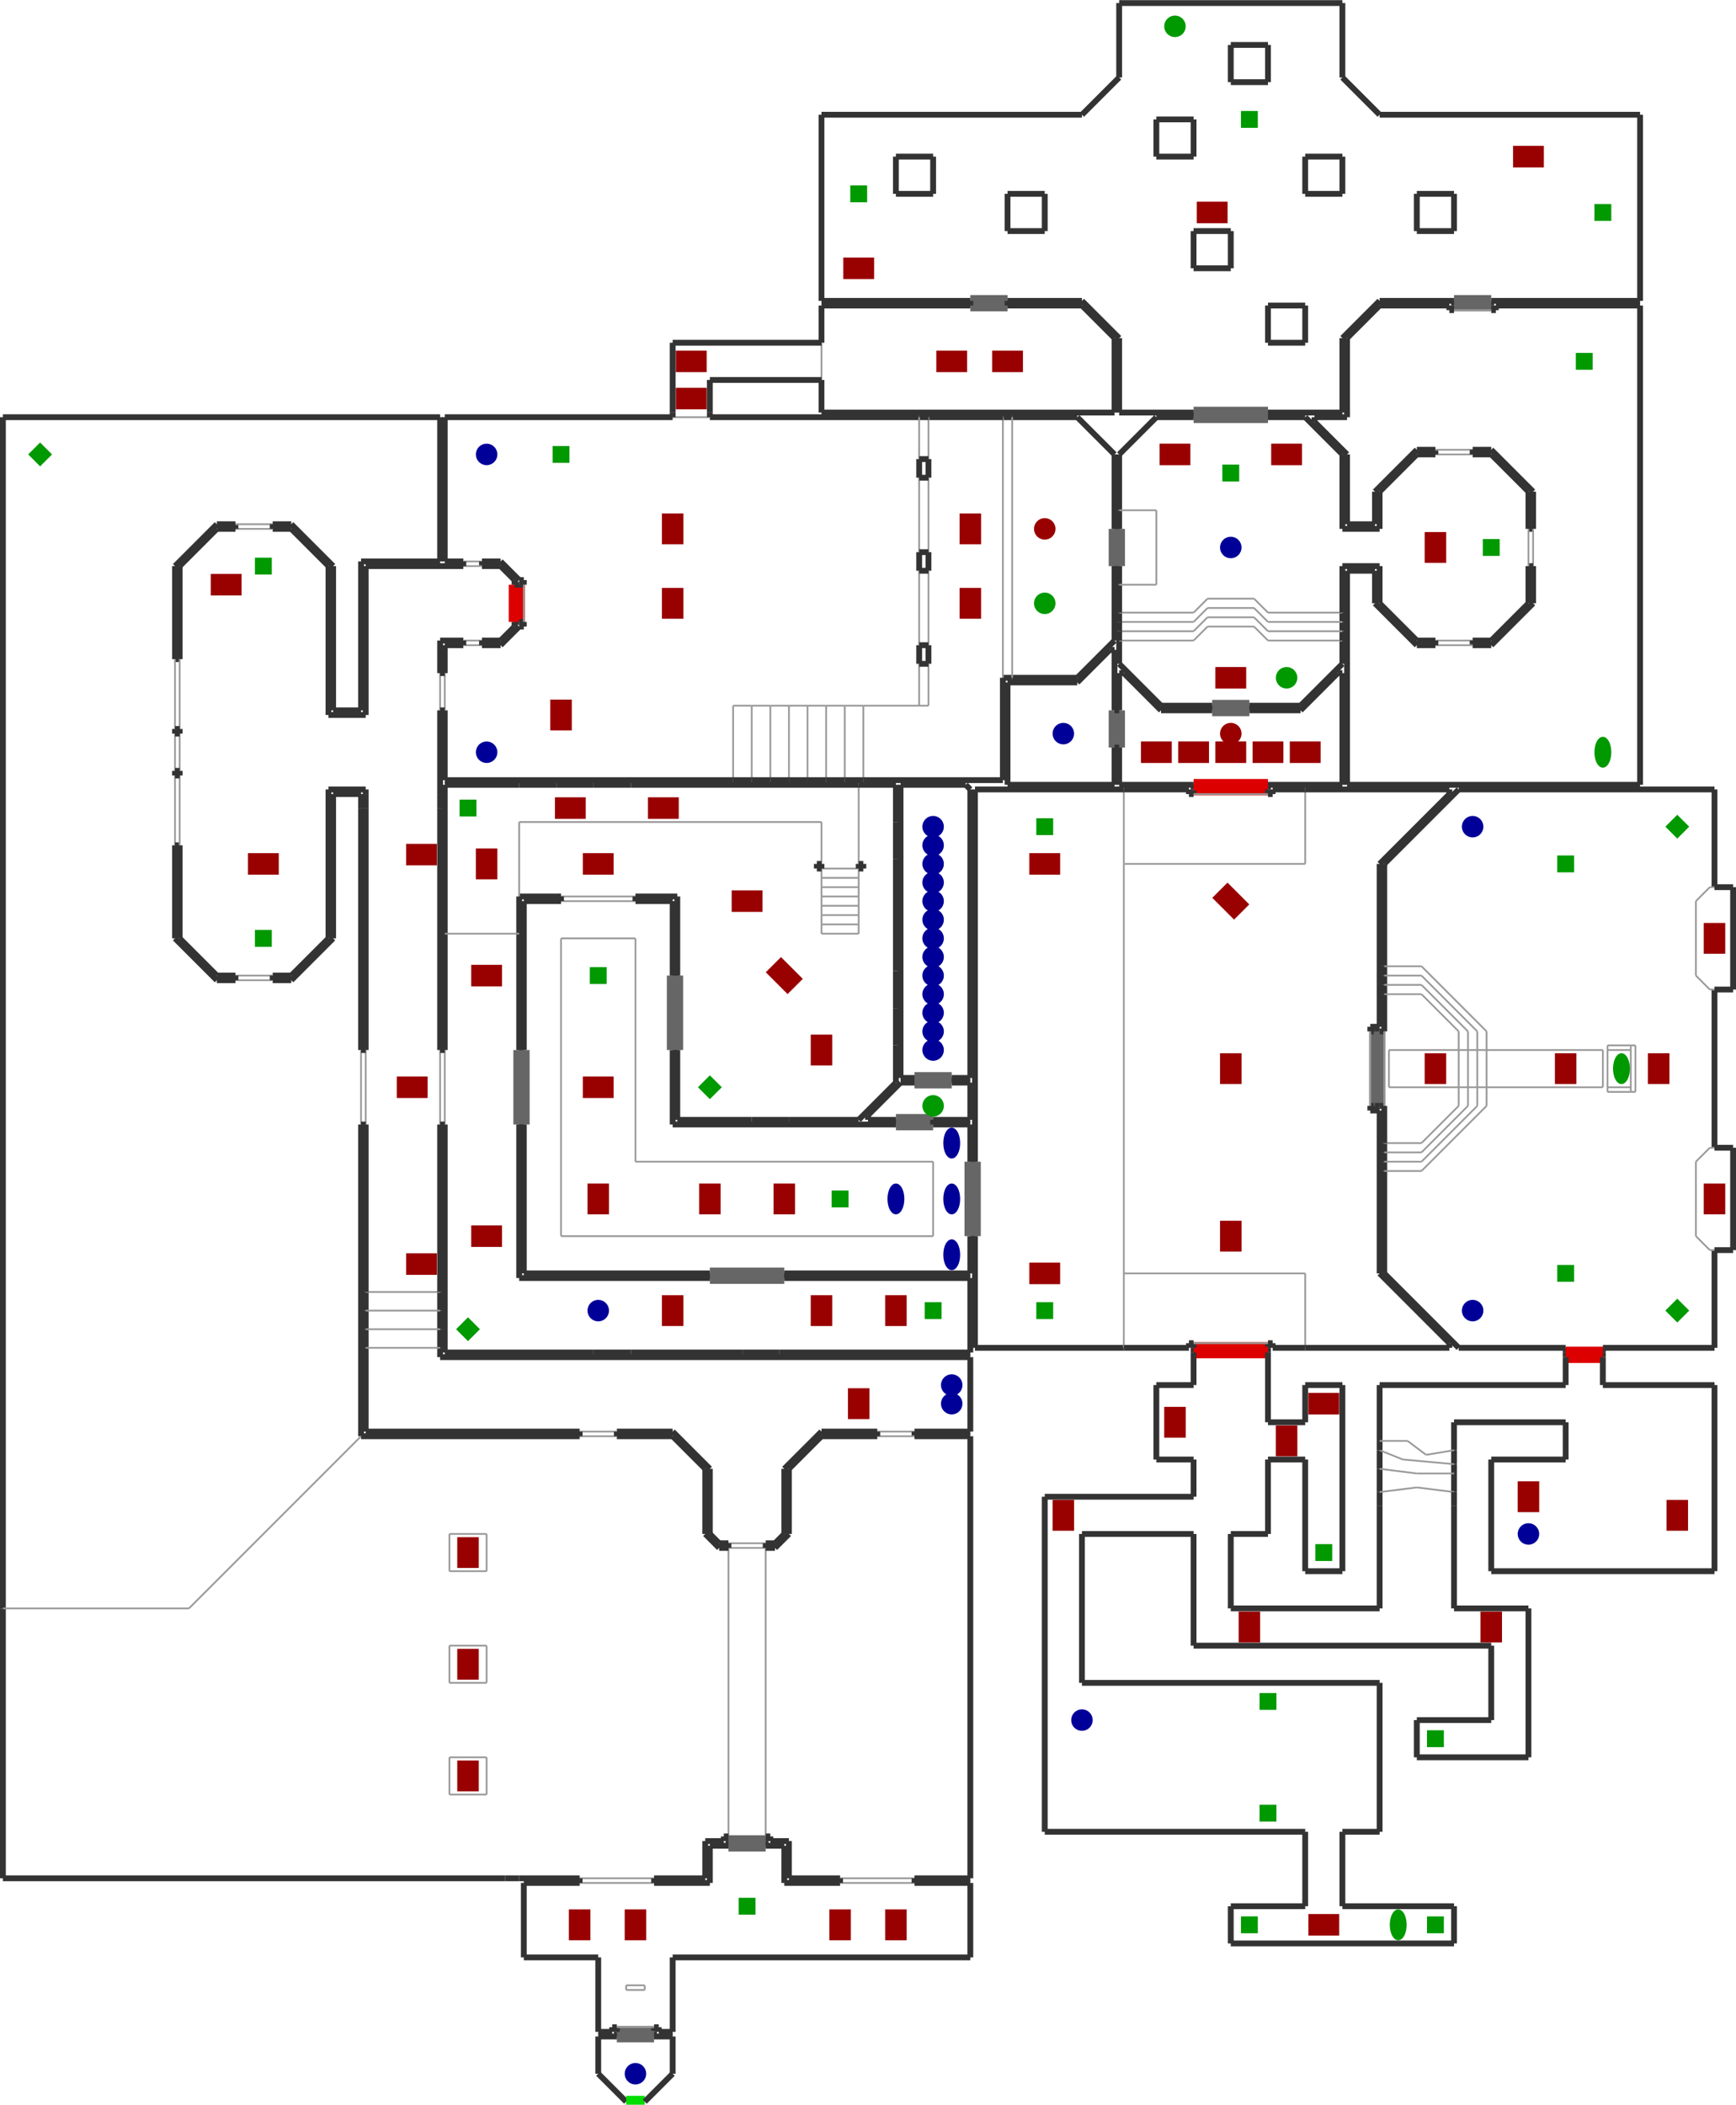 <?xml version="1.0" encoding="utf-8" ?>
<svg baseProfile="tiny" height="1024" version="1.2" viewBox="0 0 2986 3618" width="845" xmlns="http://www.w3.org/2000/svg" xmlns:ev="http://www.w3.org/2001/xml-events" xmlns:xlink="http://www.w3.org/1999/xlink"><defs /><line stroke="#333" stroke-width="10" x1="901.0" x2="1221.0" y1="2189.0" y2="2189.0" /><line stroke="#666" stroke-width="20" x1="1221.0" x2="1349.0" y1="2189.0" y2="2189.0" /><line stroke="#333" stroke-width="10" x1="1669.0" x2="1669.0" y1="2189.0" y2="2125.0" /><line stroke="#666" stroke-width="20" x1="1669.0" x2="1669.0" y1="2125.0" y2="1997.0" /><line stroke="#333" stroke-width="10" x1="1669.0" x2="1669.0" y1="1997.0" y2="1933.0" /><line stroke="#333" stroke-width="10" x1="1669.0" x2="1605.0" y1="1933.0" y2="1933.0" /><line stroke="#333" stroke-width="10" x1="1157.0" x2="1157.0" y1="1933.0" y2="1805.0" /><line stroke="#666" stroke-width="20" x1="1157.0" x2="1157.0" y1="1805.0" y2="1677.0" /><line stroke="#333" stroke-width="10" x1="1157.0" x2="1157.0" y1="1677.0" y2="1549.0" /><line stroke="#333" stroke-width="10" x1="1157.0" x2="1093.0" y1="1549.0" y2="1549.0" /><line stroke="#333" stroke-width="10" x1="901.0" x2="901.0" y1="1549.0" y2="1805.0" /><line stroke="#666" stroke-width="20" x1="901.0" x2="901.0" y1="1805.0" y2="1933.0" /><line stroke="#333" stroke-width="10" x1="901.0" x2="901.0" y1="1933.0" y2="2189.0" /><line stroke="#333" stroke-width="10" x1="1221.0" x2="1221.0" y1="2189.0" y2="2197.0" /><line stroke="#333" stroke-width="10" x1="1349.0" x2="1349.0" y1="2197.0" y2="2189.0" /><line stroke="#333" stroke-width="10" x1="1669.0" x2="1677.0" y1="2125.0" y2="2125.0" /><line stroke="#333" stroke-width="10" x1="1677.0" x2="1669.0" y1="1997.0" y2="1997.0" /><line stroke="#333" stroke-width="10" x1="1157.0" x2="1165.0" y1="1805.0" y2="1805.0" /><line stroke="#333" stroke-width="10" x1="1165.0" x2="1157.0" y1="1677.0" y2="1677.0" /><line stroke="#333" stroke-width="10" x1="893.0" x2="901.0" y1="1933.0" y2="1933.0" /><line stroke="#333" stroke-width="10" x1="901.0" x2="893.0" y1="1805.0" y2="1805.0" /><line stroke="#666" stroke-width="20" x1="893.0" x2="893.0" y1="1933.0" y2="1805.0" /><line stroke="#666" stroke-width="20" x1="1349.0" x2="1221.0" y1="2197.0" y2="2197.0" /><line stroke="#666" stroke-width="20" x1="1677.0" x2="1677.0" y1="1997.0" y2="2125.0" /><line stroke="#666" stroke-width="20" x1="1165.0" x2="1165.0" y1="1677.0" y2="1805.0" /><line stroke="#333" stroke-width="10" x1="1349.0" x2="1669.0" y1="2189.0" y2="2189.0" /><line stroke="#333" stroke-width="10" x1="1669.0" x2="1349.0" y1="2197.0" y2="2197.0" /><line stroke="#333" stroke-width="10" x1="1221.0" x2="893.0" y1="2197.0" y2="2197.0" /><line stroke="#333" stroke-width="10" x1="893.0" x2="893.0" y1="2197.0" y2="1933.0" /><line stroke="#333" stroke-width="10" x1="893.0" x2="893.0" y1="1805.0" y2="1605.0" /><line stroke="#333" stroke-width="10" x1="965.0" x2="901.0" y1="1549.0" y2="1549.0" /><line stroke="#999" stroke-width="3" x1="1093.0" x2="965.0" y1="1549.0" y2="1549.0" /><line stroke="#333" stroke-width="10" x1="893.0" x2="965.0" y1="1541.0" y2="1541.0" /><line stroke="#999" stroke-width="3" x1="965.0" x2="1093.0" y1="1541.0" y2="1541.0" /><line stroke="#333" stroke-width="10" x1="1093.0" x2="1093.0" y1="1549.0" y2="1541.0" /><line stroke="#333" stroke-width="10" x1="965.0" x2="965.0" y1="1541.0" y2="1549.0" /><line stroke="#333" stroke-width="10" x1="1093.0" x2="1165.0" y1="1541.0" y2="1541.0" /><line stroke="#333" stroke-width="10" x1="1165.0" x2="1165.0" y1="1541.0" y2="1677.0" /><line stroke="#999" stroke-width="3" x1="1093.0" x2="1093.0" y1="1997.0" y2="1613.0" /><line stroke="#999" stroke-width="3" x1="1093.0" x2="965.0" y1="1613.0" y2="1613.0" /><line stroke="#999" stroke-width="3" x1="965.0" x2="965.0" y1="1613.0" y2="2125.0" /><line stroke="#999" stroke-width="3" x1="965.0" x2="1605.0" y1="2125.0" y2="2125.0" /><line stroke="#999" stroke-width="3" x1="1605.0" x2="1605.0" y1="2125.0" y2="1997.0" /><line stroke="#999" stroke-width="3" x1="1605.0" x2="1093.0" y1="1997.0" y2="1997.0" /><line stroke="#333" stroke-width="10" x1="1165.0" x2="1165.0" y1="1805.0" y2="1925.0" /><line stroke="#333" stroke-width="10" x1="1165.0" x2="1229.0" y1="1925.0" y2="1925.0" /><line stroke="#333" stroke-width="10" x1="1477.0" x2="1541.0" y1="1925.0" y2="1861.0" /><line stroke="#333" stroke-width="10" x1="1541.0" x2="1541.0" y1="1861.0" y2="1797.0" /><line stroke="#666" stroke-width="20" x1="1605.0" x2="1541.0" y1="1933.0" y2="1933.0" /><line stroke="#333" stroke-width="10" x1="1541.0" x2="1157.0" y1="1933.0" y2="1933.0" /><line stroke="#333" stroke-width="10" x1="1493.0" x2="1541.0" y1="1925.0" y2="1925.0" /><line stroke="#333" stroke-width="10" x1="1541.0" x2="1541.0" y1="1925.0" y2="1933.0" /><line stroke="#666" stroke-width="20" x1="1541.0" x2="1605.0" y1="1925.0" y2="1925.0" /><line stroke="#333" stroke-width="10" x1="1605.0" x2="1605.0" y1="1933.0" y2="1925.0" /><line stroke="#333" stroke-width="10" x1="1605.0" x2="1669.0" y1="1925.0" y2="1925.0" /><line stroke="#333" stroke-width="10" x1="1669.0" x2="1669.0" y1="1925.0" y2="1861.0" /><line stroke="#333" stroke-width="10" x1="1669.0" x2="1637.0" y1="1861.0" y2="1861.0" /><line stroke="#333" stroke-width="10" x1="1549.0" x2="1493.0" y1="1861.0" y2="1917.0" /><line stroke="#333" stroke-width="10" x1="1493.0" x2="1493.0" y1="1917.0" y2="1925.0" /><line stroke="#999" stroke-width="3" x1="1477.0" x2="1477.0" y1="1349.0" y2="1485.0" /><line stroke="#999" stroke-width="3" x1="1477.0" x2="1413.0" y1="1605.0" y2="1605.0" /><line stroke="#999" stroke-width="3" x1="1413.0" x2="893.0" y1="1413.0" y2="1413.0" /><line stroke="#999" stroke-width="3" x1="893.0" x2="893.0" y1="1413.0" y2="1541.0" /><line stroke="#333" stroke-width="10" x1="1541.0" x2="1477.0" y1="1349.0" y2="1349.0" /><line stroke="#333" stroke-width="10" x1="765.0" x2="765.0" y1="1349.0" y2="1605.0" /><line stroke="#333" stroke-width="10" x1="765.0" x2="1021.0" y1="2325.0" y2="2325.0" /><line stroke="#333" stroke-width="10" x1="1669.0" x2="1669.0" y1="2325.0" y2="2197.0" /><line stroke="#333" stroke-width="10" x1="893.0" x2="893.0" y1="1605.0" y2="1541.0" /><line stroke="#333" stroke-width="10" x1="765.0" x2="765.0" y1="1605.0" y2="1805.0" /><line stroke="#999" stroke-width="3" x1="893.0" x2="765.0" y1="1605.0" y2="1605.0" /><line stroke="#333" stroke-width="10" x1="1677.0" x2="1677.0" y1="2125.0" y2="2317.0" /><line stroke="#333" stroke-width="10" x1="1677.0" x2="1677.0" y1="1357.0" y2="1997.0" /><line stroke="#333" stroke-width="10" x1="1677.0" x2="1933.0" y1="2317.0" y2="2317.0" /><line stroke="#999" stroke-width="3" x1="1933.0" x2="1933.0" y1="1357.0" y2="1485.0" /><line stroke="#333" stroke-width="10" x1="1933.0" x2="1677.0" y1="1357.0" y2="1357.0" /><line stroke="#999" stroke-width="3" x1="1933.0" x2="1933.0" y1="1485.0" y2="2189.0" /><line stroke="#999" stroke-width="3" x1="1933.0" x2="1933.0" y1="2189.0" y2="2317.0" /><line stroke="#999" stroke-width="3" x1="1933.0" x2="2245.0" y1="2189.0" y2="2189.0" /><line stroke="#999" stroke-width="3" x1="2245.0" x2="2245.0" y1="2189.0" y2="2317.0" /><line stroke="#333" stroke-width="10" x1="1933.0" x2="2045.0" y1="2317.0" y2="2317.0" /><line stroke="#999" stroke-width="3" x1="2245.0" x2="2245.0" y1="1357.0" y2="1485.0" /><line stroke="#999" stroke-width="3" x1="2245.0" x2="1933.0" y1="1485.0" y2="1485.0" /><line stroke="#333" stroke-width="10" x1="2245.0" x2="2189.0" y1="1357.0" y2="1357.0" /><line stroke="#333" stroke-width="10" x1="2245.0" x2="2493.0" y1="2317.0" y2="2317.0" /><line stroke="#333" stroke-width="10" x1="2493.0" x2="2245.0" y1="1357.0" y2="1357.0" /><line stroke="#333" stroke-width="10" x1="2493.0" x2="2493.0" y1="2317.0" y2="2309.0" /><line stroke="#333" stroke-width="10" x1="2493.0" x2="2493.0" y1="1365.0" y2="1357.0" /><line stroke="#333" stroke-width="10" x1="2493.0" x2="2373.0" y1="2309.0" y2="2189.0" /><line stroke="#333" stroke-width="10" x1="2373.0" x2="2493.0" y1="1485.0" y2="1365.0" /><line stroke="#333" stroke-width="10" x1="2373.0" x2="2373.0" y1="2189.0" y2="1909.0" /><line stroke="#666" stroke-width="20" x1="2365.0" x2="2365.0" y1="1901.0" y2="1773.0" /><line stroke="#333" stroke-width="10" x1="2373.0" x2="2357.0" y1="1909.0" y2="1909.0" /><line stroke="#333" stroke-width="10" x1="2357.0" x2="2357.0" y1="1909.0" y2="1901.0" /><line stroke="#333" stroke-width="10" x1="2357.0" x2="2365.0" y1="1901.0" y2="1901.0" /><line stroke="#333" stroke-width="10" x1="2365.0" x2="2357.0" y1="1773.0" y2="1773.0" /><line stroke="#333" stroke-width="10" x1="2357.0" x2="2357.0" y1="1773.0" y2="1765.0" /><line stroke="#333" stroke-width="10" x1="2373.0" x2="2373.0" y1="1765.0" y2="1485.0" /><line stroke="#333" stroke-width="10" x1="2357.0" x2="2373.0" y1="1765.0" y2="1765.0" /><line stroke="#999" stroke-width="3" x1="2357.0" x2="2357.0" y1="1901.0" y2="1773.0" /><line stroke="#333" stroke-width="10" x1="2373.0" x2="2365.0" y1="1773.0" y2="1773.0" /><line stroke="#666" stroke-width="20" x1="2373.0" x2="2373.0" y1="1773.0" y2="1901.0" /><line stroke="#333" stroke-width="10" x1="2365.0" x2="2373.0" y1="1901.0" y2="1901.0" /><line stroke="#333" stroke-width="10" x1="2373.0" x2="2381.0" y1="1901.0" y2="1901.0" /><line stroke="#333" stroke-width="10" x1="2381.0" x2="2381.0" y1="1709.0" y2="1773.0" /><line stroke="#333" stroke-width="10" x1="2381.0" x2="2381.0" y1="1965.0" y2="1981.0" /><line stroke="#333" stroke-width="10" x1="2381.0" x2="2381.0" y1="1981.0" y2="1997.0" /><line stroke="#333" stroke-width="10" x1="2381.0" x2="2381.0" y1="1997.0" y2="2013.0" /><line stroke="#333" stroke-width="10" x1="2381.0" x2="2381.0" y1="1661.0" y2="1677.0" /><line stroke="#333" stroke-width="10" x1="2381.0" x2="2381.0" y1="1677.0" y2="1693.0" /><line stroke="#333" stroke-width="10" x1="2381.0" x2="2381.0" y1="1693.0" y2="1709.0" /><line stroke="#333" stroke-width="10" x1="2381.0" x2="2381.0" y1="2013.0" y2="2189.0" /><line stroke="#333" stroke-width="10" x1="2381.0" x2="2509.0" y1="2189.0" y2="2317.0" /><line stroke="#333" stroke-width="10" x1="2509.0" x2="2381.0" y1="1357.0" y2="1485.0" /><line stroke="#333" stroke-width="10" x1="2381.0" x2="2381.0" y1="1485.0" y2="1661.0" /><line stroke="#999" stroke-width="3" x1="2381.0" x2="2445.0" y1="1965.0" y2="1965.0" /><line stroke="#999" stroke-width="3" x1="2381.0" x2="2445.0" y1="1981.0" y2="1981.0" /><line stroke="#999" stroke-width="3" x1="2381.0" x2="2445.0" y1="1997.0" y2="1997.0" /><line stroke="#999" stroke-width="3" x1="2381.0" x2="2445.0" y1="2013.0" y2="2013.0" /><line stroke="#999" stroke-width="3" x1="2445.0" x2="2381.0" y1="1709.0" y2="1709.0" /><line stroke="#999" stroke-width="3" x1="2445.0" x2="2381.0" y1="1693.0" y2="1693.0" /><line stroke="#999" stroke-width="3" x1="2445.0" x2="2381.0" y1="1677.0" y2="1677.0" /><line stroke="#999" stroke-width="3" x1="2445.0" x2="2381.0" y1="1661.0" y2="1661.0" /><line stroke="#999" stroke-width="3" x1="2445.0" x2="2509.0" y1="1965.0" y2="1901.0" /><line stroke="#999" stroke-width="3" x1="2509.0" x2="2509.0" y1="1901.0" y2="1869.0" /><line stroke="#999" stroke-width="3" x1="2509.0" x2="2445.0" y1="1773.0" y2="1709.0" /><line stroke="#999" stroke-width="3" x1="2525.0" x2="2445.0" y1="1773.0" y2="1693.0" /><line stroke="#999" stroke-width="3" x1="2445.0" x2="2525.0" y1="1981.0" y2="1901.0" /><line stroke="#999" stroke-width="3" x1="2525.0" x2="2525.0" y1="1901.0" y2="1869.0" /><line stroke="#999" stroke-width="3" x1="2445.0" x2="2541.0" y1="1997.0" y2="1901.0" /><line stroke="#999" stroke-width="3" x1="2541.0" x2="2541.0" y1="1901.0" y2="1869.0" /><line stroke="#999" stroke-width="3" x1="2541.0" x2="2445.0" y1="1773.0" y2="1677.0" /><line stroke="#999" stroke-width="3" x1="2445.0" x2="2557.0" y1="2013.0" y2="1901.0" /><line stroke="#999" stroke-width="3" x1="2557.0" x2="2557.0" y1="1901.0" y2="1869.0" /><line stroke="#999" stroke-width="3" x1="2557.0" x2="2445.0" y1="1773.0" y2="1661.0" /><line stroke="#999" stroke-width="3" x1="2389.0" x2="2389.0" y1="1869.0" y2="1805.0" /><line stroke="#999" stroke-width="3" x1="2509.0" x2="2509.0" y1="1869.0" y2="1805.0" /><line stroke="#999" stroke-width="3" x1="2509.0" x2="2509.0" y1="1805.0" y2="1773.0" /><line stroke="#999" stroke-width="3" x1="2389.0" x2="2509.0" y1="1805.0" y2="1805.0" /><line stroke="#999" stroke-width="3" x1="2509.0" x2="2389.0" y1="1869.0" y2="1869.0" /><line stroke="#999" stroke-width="3" x1="2525.0" x2="2525.0" y1="1869.0" y2="1805.0" /><line stroke="#999" stroke-width="3" x1="2525.0" x2="2525.0" y1="1805.0" y2="1773.0" /><line stroke="#999" stroke-width="3" x1="2525.0" x2="2509.0" y1="1805.0" y2="1805.0" /><line stroke="#999" stroke-width="3" x1="2509.0" x2="2525.0" y1="1869.0" y2="1869.0" /><line stroke="#999" stroke-width="3" x1="2541.0" x2="2541.0" y1="1869.0" y2="1805.0" /><line stroke="#999" stroke-width="3" x1="2525.0" x2="2541.0" y1="1869.0" y2="1869.0" /><line stroke="#999" stroke-width="3" x1="2541.0" x2="2541.0" y1="1805.0" y2="1773.0" /><line stroke="#999" stroke-width="3" x1="2541.0" x2="2525.0" y1="1805.0" y2="1805.0" /><line stroke="#999" stroke-width="3" x1="2557.0" x2="2557.0" y1="1869.0" y2="1805.0" /><line stroke="#999" stroke-width="3" x1="2557.0" x2="2557.0" y1="1805.0" y2="1773.0" /><line stroke="#999" stroke-width="3" x1="2557.0" x2="2541.0" y1="1805.0" y2="1805.0" /><line stroke="#999" stroke-width="3" x1="2541.0" x2="2557.0" y1="1869.0" y2="1869.0" /><line stroke="#999" stroke-width="3" x1="2557.0" x2="2757.0" y1="1805.0" y2="1805.0" /><line stroke="#999" stroke-width="3" x1="2757.0" x2="2557.0" y1="1869.0" y2="1869.0" /><line stroke="#999" stroke-width="3" x1="2757.0" x2="2757.0" y1="1805.0" y2="1869.0" /><line stroke="#999" stroke-width="3" x1="2765.0" x2="2765.0" y1="1869.0" y2="1805.0" /><line stroke="#999" stroke-width="3" x1="2765.0" x2="2765.0" y1="1805.0" y2="1797.0" /><line stroke="#999" stroke-width="3" x1="2765.0" x2="2765.0" y1="1877.0" y2="1869.0" /><line stroke="#999" stroke-width="3" x1="2765.0" x2="2805.0" y1="1869.0" y2="1869.0" /><line stroke="#999" stroke-width="3" x1="2805.0" x2="2805.0" y1="1869.0" y2="1805.0" /><line stroke="#999" stroke-width="3" x1="2805.0" x2="2765.0" y1="1805.0" y2="1805.0" /><line stroke="#999" stroke-width="3" x1="2805.0" x2="2805.0" y1="1805.0" y2="1797.0" /><line stroke="#999" stroke-width="3" x1="2805.0" x2="2813.0" y1="1797.0" y2="1797.0" /><line stroke="#999" stroke-width="3" x1="2813.0" x2="2813.0" y1="1797.0" y2="1877.0" /><line stroke="#999" stroke-width="3" x1="2813.0" x2="2805.0" y1="1877.0" y2="1877.0" /><line stroke="#999" stroke-width="3" x1="2805.0" x2="2765.0" y1="1877.0" y2="1877.0" /><line stroke="#999" stroke-width="3" x1="2805.0" x2="2805.0" y1="1877.0" y2="1869.0" /><line stroke="#999" stroke-width="3" x1="2765.0" x2="2805.0" y1="1797.0" y2="1797.0" /><line stroke="#333" stroke-width="10" x1="2949.0" x2="2949.0" y1="2317.0" y2="2149.0" /><line stroke="#333" stroke-width="10" x1="2949.0" x2="2949.0" y1="1525.0" y2="1357.0" /><line stroke="#333" stroke-width="10" x1="2949.0" x2="2949.0" y1="1973.0" y2="1701.0" /><line stroke="#999" stroke-width="3" x1="2917.0" x2="2917.0" y1="2125.0" y2="1997.0" /><line stroke="#999" stroke-width="3" x1="2917.0" x2="2917.0" y1="1677.0" y2="1549.0" /><line stroke="#999" stroke-width="3" x1="2917.0" x2="2941.0" y1="1549.0" y2="1525.0" /><line stroke="#999" stroke-width="3" x1="2941.0" x2="2949.0" y1="1525.0" y2="1525.0" /><line stroke="#999" stroke-width="3" x1="2949.0" x2="2941.0" y1="1701.0" y2="1701.0" /><line stroke="#999" stroke-width="3" x1="2941.0" x2="2917.0" y1="1701.0" y2="1677.0" /><line stroke="#999" stroke-width="3" x1="2917.0" x2="2941.0" y1="1997.0" y2="1973.0" /><line stroke="#999" stroke-width="3" x1="2941.0" x2="2949.0" y1="1973.0" y2="1973.0" /><line stroke="#999" stroke-width="3" x1="2949.0" x2="2941.0" y1="2149.0" y2="2149.0" /><line stroke="#999" stroke-width="3" x1="2941.0" x2="2917.0" y1="2149.0" y2="2125.0" /><line stroke="#333" stroke-width="10" x1="2949.0" x2="2981.0" y1="2149.0" y2="2149.0" /><line stroke="#333" stroke-width="10" x1="2981.0" x2="2981.0" y1="2149.0" y2="1973.0" /><line stroke="#333" stroke-width="10" x1="2981.0" x2="2949.0" y1="1973.0" y2="1973.0" /><line stroke="#333" stroke-width="10" x1="2949.0" x2="2981.0" y1="1701.0" y2="1701.0" /><line stroke="#333" stroke-width="10" x1="2981.0" x2="2981.0" y1="1701.0" y2="1525.0" /><line stroke="#333" stroke-width="10" x1="2981.0" x2="2949.0" y1="1525.0" y2="1525.0" /><line stroke="#333" stroke-width="10" x1="2949.0" x2="2509.0" y1="1357.0" y2="1357.0" /><line stroke="#333" stroke-width="10" x1="2509.0" x2="2693.0" y1="2317.0" y2="2317.0" /><line stroke="#999" stroke-width="3" x1="1413.0" x2="1413.0" y1="1605.0" y2="1589.0" /><line stroke="#999" stroke-width="3" x1="1477.0" x2="1477.0" y1="1589.0" y2="1605.0" /><line stroke="#999" stroke-width="3" x1="1413.0" x2="1413.0" y1="1589.0" y2="1573.0" /><line stroke="#999" stroke-width="3" x1="1413.0" x2="1413.0" y1="1573.0" y2="1557.0" /><line stroke="#999" stroke-width="3" x1="1477.0" x2="1477.0" y1="1573.0" y2="1589.0" /><line stroke="#999" stroke-width="3" x1="1477.0" x2="1477.0" y1="1557.0" y2="1573.0" /><line stroke="#999" stroke-width="3" x1="1413.0" x2="1413.0" y1="1557.0" y2="1541.0" /><line stroke="#999" stroke-width="3" x1="1413.0" x2="1413.0" y1="1541.0" y2="1525.0" /><line stroke="#999" stroke-width="3" x1="1477.0" x2="1477.0" y1="1541.0" y2="1557.0" /><line stroke="#999" stroke-width="3" x1="1477.0" x2="1477.0" y1="1525.0" y2="1541.0" /><line stroke="#999" stroke-width="3" x1="1413.0" x2="1413.0" y1="1525.0" y2="1509.0" /><line stroke="#999" stroke-width="3" x1="1477.0" x2="1413.0" y1="1589.0" y2="1589.0" /><line stroke="#999" stroke-width="3" x1="1477.0" x2="1413.0" y1="1573.0" y2="1573.0" /><line stroke="#999" stroke-width="3" x1="1477.0" x2="1413.0" y1="1557.0" y2="1557.0" /><line stroke="#999" stroke-width="3" x1="1477.0" x2="1413.0" y1="1541.0" y2="1541.0" /><line stroke="#999" stroke-width="3" x1="1477.0" x2="1413.0" y1="1525.0" y2="1525.0" /><line stroke="#999" stroke-width="3" x1="1477.0" x2="1477.0" y1="1509.0" y2="1525.0" /><line stroke="#999" stroke-width="3" x1="1413.0" x2="1413.0" y1="1509.0" y2="1493.0" /><line stroke="#999" stroke-width="3" x1="1477.0" x2="1477.0" y1="1493.0" y2="1509.0" /><line stroke="#999" stroke-width="3" x1="1477.0" x2="1413.0" y1="1509.0" y2="1509.0" /><line stroke="#999" stroke-width="3" x1="1477.0" x2="1413.0" y1="1493.0" y2="1493.0" /><line stroke="#d00" stroke-width="20" x1="2053.0" x2="2181.0" y1="2317.0" y2="2317.0" /><line stroke="#333" stroke-width="10" x1="2181.0" x2="2181.0" y1="2317.0" y2="2309.0" /><line stroke="#333" stroke-width="10" x1="2181.0" x2="2181.0" y1="2325.0" y2="2317.0" /><line stroke="#333" stroke-width="10" x1="2053.0" x2="2053.0" y1="2317.0" y2="2325.0" /><line stroke="#d00" stroke-width="20" x1="2181.0" x2="2053.0" y1="2325.0" y2="2325.0" /><line stroke="#333" stroke-width="10" x1="2181.0" x2="2181.0" y1="2445.0" y2="2325.0" /><line stroke="#333" stroke-width="10" x1="2181.0" x2="2245.0" y1="2509.0" y2="2509.0" /><line stroke="#333" stroke-width="10" x1="2245.0" x2="2245.0" y1="2509.0" y2="2701.0" /><line stroke="#333" stroke-width="10" x1="2245.0" x2="2309.0" y1="2701.0" y2="2701.0" /><line stroke="#333" stroke-width="10" x1="2309.0" x2="2309.0" y1="2701.0" y2="2381.0" /><line stroke="#333" stroke-width="10" x1="2309.0" x2="2245.0" y1="2381.0" y2="2381.0" /><line stroke="#333" stroke-width="10" x1="2245.0" x2="2245.0" y1="2381.0" y2="2445.0" /><line stroke="#333" stroke-width="10" x1="2245.0" x2="2181.0" y1="2445.0" y2="2445.0" /><line stroke="#333" stroke-width="10" x1="2053.0" x2="2053.0" y1="2325.0" y2="2381.0" /><line stroke="#333" stroke-width="10" x1="2053.0" x2="1989.0" y1="2381.0" y2="2381.0" /><line stroke="#333" stroke-width="10" x1="1989.0" x2="1989.0" y1="2381.0" y2="2509.0" /><line stroke="#333" stroke-width="10" x1="1989.0" x2="2053.0" y1="2509.0" y2="2509.0" /><line stroke="#333" stroke-width="10" x1="2053.0" x2="2053.0" y1="2509.0" y2="2573.0" /><line stroke="#333" stroke-width="10" x1="2053.0" x2="1797.0" y1="2573.0" y2="2573.0" /><line stroke="#333" stroke-width="10" x1="1861.0" x2="2053.0" y1="2637.0" y2="2637.0" /><line stroke="#333" stroke-width="10" x1="2117.0" x2="2181.0" y1="2637.0" y2="2637.0" /><line stroke="#333" stroke-width="10" x1="2181.0" x2="2181.0" y1="2637.0" y2="2509.0" /><line stroke="#333" stroke-width="10" x1="1797.0" x2="1797.0" y1="2573.0" y2="3149.0" /><line stroke="#333" stroke-width="10" x1="1861.0" x2="1861.0" y1="2893.0" y2="2637.0" /><line stroke="#333" stroke-width="10" x1="1797.0" x2="2245.0" y1="3149.0" y2="3149.0" /><line stroke="#333" stroke-width="10" x1="2309.0" x2="2373.0" y1="3149.0" y2="3149.0" /><line stroke="#333" stroke-width="10" x1="2373.0" x2="2373.0" y1="3149.0" y2="2893.0" /><line stroke="#333" stroke-width="10" x1="2373.0" x2="1861.0" y1="2893.0" y2="2893.0" /><line stroke="#333" stroke-width="10" x1="2053.0" x2="2053.0" y1="2637.0" y2="2829.0" /><line stroke="#333" stroke-width="10" x1="2117.0" x2="2117.0" y1="2765.0" y2="2637.0" /><line stroke="#333" stroke-width="10" x1="2053.0" x2="2565.0" y1="2829.0" y2="2829.0" /><line stroke="#333" stroke-width="10" x1="2565.0" x2="2565.0" y1="2829.0" y2="2957.0" /><line stroke="#333" stroke-width="10" x1="2565.0" x2="2437.0" y1="2957.0" y2="2957.0" /><line stroke="#333" stroke-width="10" x1="2437.0" x2="2437.0" y1="2957.0" y2="3021.0" /><line stroke="#333" stroke-width="10" x1="2437.0" x2="2629.0" y1="3021.0" y2="3021.0" /><line stroke="#333" stroke-width="10" x1="2629.0" x2="2629.0" y1="3021.0" y2="2765.0" /><line stroke="#333" stroke-width="10" x1="2373.0" x2="2117.0" y1="2765.0" y2="2765.0" /><line stroke="#333" stroke-width="10" x1="2629.0" x2="2501.0" y1="2765.0" y2="2765.0" /><line stroke="#333" stroke-width="10" x1="2501.0" x2="2501.0" y1="2765.0" y2="2589.0" /><line stroke="#333" stroke-width="10" x1="2373.0" x2="2373.0" y1="2381.0" y2="2477.0" /><line stroke="#333" stroke-width="10" x1="2501.0" x2="2693.0" y1="2445.0" y2="2445.0" /><line stroke="#333" stroke-width="10" x1="2693.0" x2="2693.0" y1="2445.0" y2="2509.0" /><line stroke="#333" stroke-width="10" x1="2693.0" x2="2565.0" y1="2509.0" y2="2509.0" /><line stroke="#333" stroke-width="10" x1="2565.0" x2="2565.0" y1="2509.0" y2="2701.0" /><line stroke="#333" stroke-width="10" x1="2565.0" x2="2949.0" y1="2701.0" y2="2701.0" /><line stroke="#333" stroke-width="10" x1="2949.0" x2="2949.0" y1="2701.0" y2="2381.0" /><line stroke="#333" stroke-width="10" x1="2693.0" x2="2373.0" y1="2381.0" y2="2381.0" /><line stroke="#333" stroke-width="10" x1="2949.0" x2="2757.0" y1="2381.0" y2="2381.0" /><line stroke="#999" stroke-width="3" x1="2693.0" x2="2757.0" y1="2317.0" y2="2317.0" /><line stroke="#333" stroke-width="10" x1="2693.0" x2="2693.0" y1="2317.0" y2="2325.0" /><line stroke="#333" stroke-width="10" x1="2757.0" x2="2949.0" y1="2317.0" y2="2317.0" /><line stroke="#333" stroke-width="10" x1="2757.0" x2="2757.0" y1="2325.0" y2="2317.0" /><line stroke="#d00" stroke-width="20" x1="2693.0" x2="2757.0" y1="2325.0" y2="2325.0" /><line stroke="#333" stroke-width="10" x1="2757.0" x2="2757.0" y1="2333.0" y2="2325.0" /><line stroke="#333" stroke-width="10" x1="2693.0" x2="2693.0" y1="2325.0" y2="2333.0" /><line stroke="#d00" stroke-width="20" x1="2757.0" x2="2693.0" y1="2333.0" y2="2333.0" /><line stroke="#333" stroke-width="10" x1="2757.0" x2="2757.0" y1="2381.0" y2="2333.0" /><line stroke="#333" stroke-width="10" x1="2693.0" x2="2693.0" y1="2333.0" y2="2381.0" /><line stroke="#666" stroke-width="20" x1="1637.0" x2="1573.0" y1="1861.0" y2="1861.0" /><line stroke="#333" stroke-width="10" x1="1573.0" x2="1549.0" y1="1861.0" y2="1861.0" /><line stroke="#333" stroke-width="10" x1="1637.0" x2="1637.0" y1="1861.0" y2="1853.0" /><line stroke="#333" stroke-width="10" x1="1573.0" x2="1573.0" y1="1853.0" y2="1861.0" /><line stroke="#666" stroke-width="20" x1="1573.0" x2="1637.0" y1="1853.0" y2="1853.0" /><line stroke="#333" stroke-width="10" x1="1637.0" x2="1669.0" y1="1853.0" y2="1853.0" /><line stroke="#333" stroke-width="10" x1="1549.0" x2="1573.0" y1="1853.0" y2="1853.0" /><line stroke="#333" stroke-width="10" x1="1669.0" x2="1669.0" y1="1853.0" y2="1357.0" /><line stroke="#333" stroke-width="10" x1="1669.0" x2="1661.0" y1="1357.0" y2="1349.0" /><line stroke="#333" stroke-width="10" x1="1661.0" x2="1549.0" y1="1349.0" y2="1349.0" /><line stroke="#333" stroke-width="10" x1="1549.0" x2="1549.0" y1="1349.0" y2="1853.0" /><line stroke="#d00" stroke-width="20" x1="2181.0" x2="2053.0" y1="1357.0" y2="1357.0" /><line stroke="#333" stroke-width="10" x1="2053.0" x2="2053.0" y1="1357.0" y2="1365.0" /><line stroke="#333" stroke-width="10" x1="2181.0" x2="2181.0" y1="1357.0" y2="1349.0" /><line stroke="#333" stroke-width="10" x1="2053.0" x2="2053.0" y1="1349.0" y2="1357.0" /><line stroke="#d00" stroke-width="20" x1="2053.0" x2="2181.0" y1="1349.0" y2="1349.0" /><line stroke="#333" stroke-width="10" x1="2181.0" x2="2309.0" y1="1349.0" y2="1349.0" /><line stroke="#333" stroke-width="10" x1="1925.0" x2="2053.0" y1="1349.0" y2="1349.0" /><line stroke="#333" stroke-width="10" x1="2309.0" x2="2309.0" y1="1349.0" y2="1157.0" /><line stroke="#333" stroke-width="10" x1="1925.0" x2="1925.0" y1="1157.0" y2="1221.0" /><line stroke="#666" stroke-width="20" x1="1925.0" x2="1925.0" y1="1221.0" y2="1285.0" /><line stroke="#333" stroke-width="10" x1="1925.0" x2="1925.0" y1="1285.0" y2="1349.0" /><line stroke="#333" stroke-width="10" x1="2309.0" x2="2301.0" y1="1157.0" y2="1157.0" /><line stroke="#333" stroke-width="10" x1="2301.0" x2="2237.0" y1="1157.0" y2="1221.0" /><line stroke="#333" stroke-width="10" x1="1997.0" x2="1933.0" y1="1221.0" y2="1157.0" /><line stroke="#333" stroke-width="10" x1="1933.0" x2="1925.0" y1="1157.0" y2="1157.0" /><line stroke="#333" stroke-width="10" x1="2237.0" x2="2149.0" y1="1221.0" y2="1221.0" /><line stroke="#666" stroke-width="20" x1="2149.0" x2="2085.0" y1="1221.0" y2="1221.0" /><line stroke="#333" stroke-width="10" x1="2085.0" x2="1997.0" y1="1221.0" y2="1221.0" /><line stroke="#333" stroke-width="10" x1="2085.0" x2="2085.0" y1="1213.0" y2="1221.0" /><line stroke="#333" stroke-width="10" x1="2149.0" x2="2149.0" y1="1221.0" y2="1213.0" /><line stroke="#666" stroke-width="20" x1="2085.0" x2="2149.0" y1="1213.0" y2="1213.0" /><line stroke="#333" stroke-width="10" x1="2149.0" x2="2237.0" y1="1213.0" y2="1213.0" /><line stroke="#333" stroke-width="10" x1="2237.0" x2="2309.0" y1="1213.0" y2="1141.0" /><line stroke="#333" stroke-width="10" x1="1925.0" x2="1997.0" y1="1141.0" y2="1213.0" /><line stroke="#333" stroke-width="10" x1="1997.0" x2="2085.0" y1="1213.0" y2="1213.0" /><line stroke="#333" stroke-width="10" x1="2309.0" x2="2309.0" y1="1141.0" y2="1101.0" /><line stroke="#333" stroke-width="10" x1="1925.0" x2="1925.0" y1="1101.0" y2="1141.0" /><line stroke="#999" stroke-width="3" x1="2309.0" x2="2181.0" y1="1101.0" y2="1101.0" /><line stroke="#999" stroke-width="3" x1="2053.0" x2="1925.0" y1="1101.0" y2="1101.0" /><line stroke="#333" stroke-width="10" x1="2309.0" x2="2309.0" y1="1101.0" y2="1085.0" /><line stroke="#333" stroke-width="10" x1="2309.0" x2="2309.0" y1="1085.0" y2="1069.0" /><line stroke="#333" stroke-width="10" x1="2309.0" x2="2309.0" y1="1069.0" y2="1053.0" /><line stroke="#999" stroke-width="3" x1="2309.0" x2="2181.0" y1="1085.0" y2="1085.0" /><line stroke="#999" stroke-width="3" x1="2309.0" x2="2181.0" y1="1069.0" y2="1069.0" /><line stroke="#999" stroke-width="3" x1="2053.0" x2="1925.0" y1="1069.0" y2="1069.0" /><line stroke="#999" stroke-width="3" x1="2053.0" x2="1925.0" y1="1085.0" y2="1085.0" /><line stroke="#333" stroke-width="10" x1="1925.0" x2="1925.0" y1="1069.0" y2="1085.0" /><line stroke="#333" stroke-width="10" x1="1925.0" x2="1925.0" y1="1085.0" y2="1101.0" /><line stroke="#333" stroke-width="10" x1="1925.0" x2="1925.0" y1="1053.0" y2="1069.0" /><line stroke="#999" stroke-width="3" x1="2309.0" x2="2181.0" y1="1053.0" y2="1053.0" /><line stroke="#999" stroke-width="3" x1="2053.0" x2="1925.0" y1="1053.0" y2="1053.0" /><line stroke="#999" stroke-width="3" x1="2181.0" x2="2157.0" y1="1053.0" y2="1029.0" /><line stroke="#999" stroke-width="3" x1="2157.0" x2="2077.0" y1="1029.0" y2="1029.0" /><line stroke="#999" stroke-width="3" x1="2077.0" x2="2053.0" y1="1029.0" y2="1053.0" /><line stroke="#999" stroke-width="3" x1="2181.0" x2="2157.0" y1="1069.0" y2="1045.0" /><line stroke="#999" stroke-width="3" x1="2157.0" x2="2077.0" y1="1045.0" y2="1045.0" /><line stroke="#999" stroke-width="3" x1="2077.0" x2="2053.0" y1="1045.0" y2="1069.0" /><line stroke="#999" stroke-width="3" x1="2181.0" x2="2157.0" y1="1085.0" y2="1061.0" /><line stroke="#999" stroke-width="3" x1="2157.0" x2="2077.0" y1="1061.0" y2="1061.0" /><line stroke="#999" stroke-width="3" x1="2077.0" x2="2053.0" y1="1061.0" y2="1085.0" /><line stroke="#999" stroke-width="3" x1="2181.0" x2="2157.0" y1="1101.0" y2="1077.0" /><line stroke="#999" stroke-width="3" x1="2157.0" x2="2077.0" y1="1077.0" y2="1077.0" /><line stroke="#999" stroke-width="3" x1="2077.0" x2="2053.0" y1="1077.0" y2="1101.0" /><line stroke="#333" stroke-width="10" x1="2309.0" x2="2309.0" y1="1053.0" y2="973.0" /><line stroke="#333" stroke-width="10" x1="1925.0" x2="1925.0" y1="973.0" y2="1005.0" /><line stroke="#666" stroke-width="20" x1="1925.0" x2="1925.0" y1="909.0" y2="973.0" /><line stroke="#333" stroke-width="10" x1="2309.0" x2="2373.0" y1="973.0" y2="973.0" /><line stroke="#333" stroke-width="10" x1="2373.0" x2="2309.0" y1="909.0" y2="909.0" /><line stroke="#333" stroke-width="10" x1="2373.0" x2="2373.0" y1="973.0" y2="1037.0" /><line stroke="#333" stroke-width="10" x1="2373.0" x2="2437.0" y1="1037.0" y2="1101.0" /><line stroke="#333" stroke-width="10" x1="2437.0" x2="2469.0" y1="1101.0" y2="1101.0" /><line stroke="#333" stroke-width="10" x1="2565.0" x2="2629.0" y1="1101.0" y2="1037.0" /><line stroke="#333" stroke-width="10" x1="2629.0" x2="2565.0" y1="845.0" y2="781.0" /><line stroke="#333" stroke-width="10" x1="2565.0" x2="2533.0" y1="781.0" y2="781.0" /><line stroke="#333" stroke-width="10" x1="2437.0" x2="2373.0" y1="781.0" y2="845.0" /><line stroke="#999" stroke-width="3" x1="2469.0" x2="2533.0" y1="1101.0" y2="1101.0" /><line stroke="#333" stroke-width="10" x1="2533.0" x2="2565.0" y1="1101.0" y2="1101.0" /><line stroke="#333" stroke-width="10" x1="2629.0" x2="2629.0" y1="1037.0" y2="973.0" /><line stroke="#333" stroke-width="10" x1="2629.0" x2="2629.0" y1="909.0" y2="845.0" /><line stroke="#999" stroke-width="3" x1="2533.0" x2="2469.0" y1="781.0" y2="781.0" /><line stroke="#333" stroke-width="10" x1="2469.0" x2="2437.0" y1="781.0" y2="781.0" /><line stroke="#333" stroke-width="10" x1="2309.0" x2="2309.0" y1="909.0" y2="781.0" /><line stroke="#333" stroke-width="10" x1="2309.0" x2="2245.0" y1="781.0" y2="717.0" /><line stroke="#333" stroke-width="10" x1="2053.0" x2="1989.0" y1="717.0" y2="717.0" /><line stroke="#333" stroke-width="10" x1="2245.0" x2="2181.0" y1="717.0" y2="717.0" /><line stroke="#333" stroke-width="10" x1="1989.0" x2="1925.0" y1="717.0" y2="781.0" /><line stroke="#333" stroke-width="10" x1="1925.0" x2="1925.0" y1="781.0" y2="877.0" /><line stroke="#666" stroke-width="20" x1="2181.0" x2="2053.0" y1="717.0" y2="717.0" /><line stroke="#333" stroke-width="10" x1="2181.0" x2="2181.0" y1="717.0" y2="709.0" /><line stroke="#333" stroke-width="10" x1="2053.0" x2="2053.0" y1="709.0" y2="717.0" /><line stroke="#666" stroke-width="20" x1="2053.0" x2="2181.0" y1="709.0" y2="709.0" /><line stroke="#333" stroke-width="10" x1="2181.0" x2="2309.0" y1="709.0" y2="709.0" /><line stroke="#333" stroke-width="10" x1="1925.0" x2="2053.0" y1="709.0" y2="709.0" /><line stroke="#333" stroke-width="10" x1="2309.0" x2="2309.0" y1="709.0" y2="581.0" /><line stroke="#333" stroke-width="10" x1="1925.0" x2="1925.0" y1="581.0" y2="709.0" /><line stroke="#333" stroke-width="10" x1="2309.0" x2="2373.0" y1="581.0" y2="517.0" /><line stroke="#333" stroke-width="10" x1="1861.0" x2="1925.0" y1="517.0" y2="581.0" /><line stroke="#333" stroke-width="10" x1="2373.0" x2="2501.0" y1="517.0" y2="517.0" /><line stroke="#333" stroke-width="10" x1="1733.0" x2="1861.0" y1="517.0" y2="517.0" /><line stroke="#666" stroke-width="20" x1="2501.0" x2="2565.0" y1="517.0" y2="517.0" /><line stroke="#333" stroke-width="10" x1="2565.0" x2="2821.0" y1="517.0" y2="517.0" /><line stroke="#333" stroke-width="10" x1="2821.0" x2="2821.0" y1="517.0" y2="197.0" /><line stroke="#333" stroke-width="10" x1="2821.0" x2="2373.0" y1="197.0" y2="197.0" /><line stroke="#333" stroke-width="10" x1="2373.0" x2="2309.0" y1="197.0" y2="133.0" /><line stroke="#333" stroke-width="10" x1="2309.0" x2="2309.0" y1="133.0" y2="5.0" /><line stroke="#333" stroke-width="10" x1="2309.0" x2="1925.0" y1="5.0" y2="5.0" /><line stroke="#333" stroke-width="10" x1="1925.0" x2="1925.0" y1="5.0" y2="133.0" /><line stroke="#333" stroke-width="10" x1="1925.0" x2="1861.0" y1="133.0" y2="197.0" /><line stroke="#333" stroke-width="10" x1="1861.0" x2="1413.0" y1="197.0" y2="197.0" /><line stroke="#333" stroke-width="10" x1="1413.0" x2="1413.0" y1="197.0" y2="517.0" /><line stroke="#666" stroke-width="20" x1="1669.0" x2="1733.0" y1="517.0" y2="517.0" /><line stroke="#333" stroke-width="10" x1="1413.0" x2="1669.0" y1="517.0" y2="517.0" /><line stroke="#333" stroke-width="10" x1="2053.0" x2="2053.0" y1="461.0" y2="397.0" /><line stroke="#333" stroke-width="10" x1="2053.0" x2="2117.0" y1="397.0" y2="397.0" /><line stroke="#333" stroke-width="10" x1="2117.0" x2="2117.0" y1="397.0" y2="461.0" /><line stroke="#333" stroke-width="10" x1="2117.0" x2="2053.0" y1="461.0" y2="461.0" /><line stroke="#333" stroke-width="10" x1="1989.0" x2="1989.0" y1="269.0" y2="205.0" /><line stroke="#333" stroke-width="10" x1="1989.0" x2="2053.0" y1="205.0" y2="205.0" /><line stroke="#333" stroke-width="10" x1="2053.0" x2="2053.0" y1="205.0" y2="269.0" /><line stroke="#333" stroke-width="10" x1="2053.0" x2="1989.0" y1="269.0" y2="269.0" /><line stroke="#333" stroke-width="10" x1="1733.0" x2="1733.0" y1="397.0" y2="333.0" /><line stroke="#333" stroke-width="10" x1="1733.0" x2="1797.0" y1="333.0" y2="333.0" /><line stroke="#333" stroke-width="10" x1="1797.0" x2="1797.0" y1="333.0" y2="397.0" /><line stroke="#333" stroke-width="10" x1="1797.0" x2="1733.0" y1="397.0" y2="397.0" /><line stroke="#333" stroke-width="10" x1="2245.0" x2="2245.0" y1="333.0" y2="269.0" /><line stroke="#333" stroke-width="10" x1="2245.0" x2="2309.0" y1="269.0" y2="269.0" /><line stroke="#333" stroke-width="10" x1="2309.0" x2="2309.0" y1="269.0" y2="333.0" /><line stroke="#333" stroke-width="10" x1="2309.0" x2="2245.0" y1="333.0" y2="333.0" /><line stroke="#333" stroke-width="10" x1="2437.0" x2="2437.0" y1="397.0" y2="333.0" /><line stroke="#333" stroke-width="10" x1="2437.0" x2="2501.0" y1="333.0" y2="333.0" /><line stroke="#333" stroke-width="10" x1="2501.0" x2="2501.0" y1="333.0" y2="397.0" /><line stroke="#333" stroke-width="10" x1="2501.0" x2="2437.0" y1="397.0" y2="397.0" /><line stroke="#333" stroke-width="10" x1="2181.0" x2="2181.0" y1="589.0" y2="525.0" /><line stroke="#333" stroke-width="10" x1="2181.0" x2="2245.0" y1="525.0" y2="525.0" /><line stroke="#333" stroke-width="10" x1="2245.0" x2="2245.0" y1="525.0" y2="589.0" /><line stroke="#333" stroke-width="10" x1="2245.0" x2="2181.0" y1="589.0" y2="589.0" /><line stroke="#333" stroke-width="10" x1="1541.0" x2="1541.0" y1="333.0" y2="269.0" /><line stroke="#333" stroke-width="10" x1="1541.0" x2="1605.0" y1="269.0" y2="269.0" /><line stroke="#333" stroke-width="10" x1="1605.0" x2="1605.0" y1="269.0" y2="333.0" /><line stroke="#333" stroke-width="10" x1="1605.0" x2="1541.0" y1="333.0" y2="333.0" /><line stroke="#333" stroke-width="10" x1="2117.0" x2="2117.0" y1="141.0" y2="77.0" /><line stroke="#333" stroke-width="10" x1="2117.0" x2="2181.0" y1="77.0" y2="77.0" /><line stroke="#333" stroke-width="10" x1="2181.0" x2="2181.0" y1="77.0" y2="141.0" /><line stroke="#333" stroke-width="10" x1="2181.0" x2="2117.0" y1="141.0" y2="141.0" /><line stroke="#333" stroke-width="10" x1="1917.0" x2="1917.0" y1="709.0" y2="581.0" /><line stroke="#333" stroke-width="10" x1="1917.0" x2="1861.0" y1="581.0" y2="525.0" /><line stroke="#333" stroke-width="10" x1="1861.0" x2="1733.0" y1="525.0" y2="525.0" /><line stroke="#666" stroke-width="20" x1="1733.0" x2="1669.0" y1="525.0" y2="525.0" /><line stroke="#333" stroke-width="10" x1="1669.0" x2="1669.0" y1="517.0" y2="525.0" /><line stroke="#333" stroke-width="10" x1="1733.0" x2="1733.0" y1="525.0" y2="517.0" /><line stroke="#333" stroke-width="10" x1="1669.0" x2="1413.0" y1="525.0" y2="525.0" /><line stroke="#333" stroke-width="10" x1="1413.0" x2="1413.0" y1="525.0" y2="589.0" /><line stroke="#333" stroke-width="10" x1="1413.0" x2="1917.0" y1="709.0" y2="709.0" /><line stroke="#333" stroke-width="10" x1="2565.0" x2="2565.0" y1="533.0" y2="525.0" /><line stroke="#333" stroke-width="10" x1="2565.0" x2="2565.0" y1="525.0" y2="517.0" /><line stroke="#333" stroke-width="10" x1="2501.0" x2="2501.0" y1="517.0" y2="525.0" /><line stroke="#333" stroke-width="10" x1="2501.0" x2="2501.0" y1="525.0" y2="533.0" /><line stroke="#666" stroke-width="20" x1="2565.0" x2="2501.0" y1="525.0" y2="525.0" /><line stroke="#333" stroke-width="10" x1="2573.0" x2="2573.0" y1="525.0" y2="533.0" /><line stroke="#333" stroke-width="10" x1="2573.0" x2="2565.0" y1="533.0" y2="533.0" /><line stroke="#999" stroke-width="3" x1="2565.0" x2="2501.0" y1="533.0" y2="533.0" /><line stroke="#333" stroke-width="10" x1="2501.0" x2="2493.0" y1="533.0" y2="533.0" /><line stroke="#333" stroke-width="10" x1="2493.0" x2="2493.0" y1="533.0" y2="525.0" /><line stroke="#333" stroke-width="10" x1="2493.0" x2="2373.0" y1="525.0" y2="525.0" /><line stroke="#333" stroke-width="10" x1="2373.0" x2="2317.0" y1="525.0" y2="581.0" /><line stroke="#333" stroke-width="10" x1="2317.0" x2="2317.0" y1="581.0" y2="717.0" /><line stroke="#333" stroke-width="10" x1="2317.0" x2="2261.0" y1="717.0" y2="717.0" /><line stroke="#333" stroke-width="10" x1="2261.0" x2="2261.0" y1="717.0" y2="725.0" /><line stroke="#333" stroke-width="10" x1="2261.0" x2="2317.0" y1="725.0" y2="781.0" /><line stroke="#333" stroke-width="10" x1="2317.0" x2="2317.0" y1="781.0" y2="901.0" /><line stroke="#333" stroke-width="10" x1="2317.0" x2="2365.0" y1="901.0" y2="901.0" /><line stroke="#333" stroke-width="10" x1="2365.0" x2="2365.0" y1="901.0" y2="845.0" /><line stroke="#333" stroke-width="10" x1="2365.0" x2="2437.0" y1="845.0" y2="773.0" /><line stroke="#333" stroke-width="10" x1="2469.0" x2="2469.0" y1="773.0" y2="781.0" /><line stroke="#333" stroke-width="10" x1="2437.0" x2="2469.0" y1="773.0" y2="773.0" /><line stroke="#999" stroke-width="3" x1="2469.0" x2="2533.0" y1="773.0" y2="773.0" /><line stroke="#333" stroke-width="10" x1="2533.0" x2="2533.0" y1="781.0" y2="773.0" /><line stroke="#333" stroke-width="10" x1="2533.0" x2="2565.0" y1="773.0" y2="773.0" /><line stroke="#333" stroke-width="10" x1="2565.0" x2="2637.0" y1="773.0" y2="845.0" /><line stroke="#333" stroke-width="10" x1="2637.0" x2="2637.0" y1="845.0" y2="909.0" /><line stroke="#333" stroke-width="10" x1="2637.0" x2="2629.0" y1="909.0" y2="909.0" /><line stroke="#999" stroke-width="3" x1="2637.0" x2="2637.0" y1="909.0" y2="973.0" /><line stroke="#333" stroke-width="10" x1="2629.0" x2="2637.0" y1="973.0" y2="973.0" /><line stroke="#333" stroke-width="10" x1="2637.0" x2="2637.0" y1="973.0" y2="1037.0" /><line stroke="#333" stroke-width="10" x1="2637.0" x2="2565.0" y1="1037.0" y2="1109.0" /><line stroke="#333" stroke-width="10" x1="2565.0" x2="2533.0" y1="1109.0" y2="1109.0" /><line stroke="#333" stroke-width="10" x1="2533.0" x2="2533.0" y1="1109.0" y2="1101.0" /><line stroke="#999" stroke-width="3" x1="2533.0" x2="2469.0" y1="1109.0" y2="1109.0" /><line stroke="#333" stroke-width="10" x1="2469.0" x2="2469.0" y1="1101.0" y2="1109.0" /><line stroke="#333" stroke-width="10" x1="2469.0" x2="2437.0" y1="1109.0" y2="1109.0" /><line stroke="#333" stroke-width="10" x1="2437.0" x2="2365.0" y1="1109.0" y2="1037.0" /><line stroke="#333" stroke-width="10" x1="2365.0" x2="2365.0" y1="1037.0" y2="981.0" /><line stroke="#333" stroke-width="10" x1="2365.0" x2="2317.0" y1="981.0" y2="981.0" /><line stroke="#333" stroke-width="10" x1="2317.0" x2="2317.0" y1="981.0" y2="1349.0" /><line stroke="#333" stroke-width="10" x1="2317.0" x2="2821.0" y1="1349.0" y2="1349.0" /><line stroke="#333" stroke-width="10" x1="2821.0" x2="2821.0" y1="1349.0" y2="525.0" /><line stroke="#333" stroke-width="10" x1="2821.0" x2="2573.0" y1="525.0" y2="525.0" /><line stroke="#333" stroke-width="10" x1="1413.0" x2="1405.0" y1="1493.0" y2="1493.0" /><line stroke="#333" stroke-width="10" x1="1405.0" x2="1405.0" y1="1493.0" y2="1485.0" /><line stroke="#999" stroke-width="3" x1="1413.0" x2="1413.0" y1="1485.0" y2="1413.0" /><line stroke="#333" stroke-width="10" x1="1405.0" x2="1413.0" y1="1485.0" y2="1485.0" /><line stroke="#333" stroke-width="10" x1="1413.0" x2="1413.0" y1="1485.0" y2="1493.0" /><line stroke="#333" stroke-width="10" x1="1477.0" x2="1485.0" y1="1485.0" y2="1485.0" /><line stroke="#333" stroke-width="10" x1="1485.0" x2="1485.0" y1="1485.0" y2="1493.0" /><line stroke="#333" stroke-width="10" x1="1485.0" x2="1477.0" y1="1493.0" y2="1493.0" /><line stroke="#333" stroke-width="10" x1="1477.0" x2="1477.0" y1="1493.0" y2="1485.0" /><line stroke="#333" stroke-width="10" x1="1413.0" x2="1413.0" y1="653.0" y2="709.0" /><line stroke="#999" stroke-width="3" x1="1413.0" x2="1413.0" y1="589.0" y2="653.0" /><line stroke="#333" stroke-width="10" x1="1917.0" x2="1925.0" y1="973.0" y2="973.0" /><line stroke="#333" stroke-width="10" x1="1925.0" x2="1917.0" y1="909.0" y2="909.0" /><line stroke="#666" stroke-width="20" x1="1917.0" x2="1917.0" y1="973.0" y2="909.0" /><line stroke="#333" stroke-width="10" x1="1917.0" x2="1917.0" y1="909.0" y2="781.0" /><line stroke="#333" stroke-width="10" x1="1917.0" x2="1853.0" y1="781.0" y2="717.0" /><line stroke="#333" stroke-width="10" x1="1853.0" x2="1741.0" y1="717.0" y2="717.0" /><line stroke="#333" stroke-width="10" x1="1917.0" x2="1917.0" y1="1101.0" y2="973.0" /><line stroke="#333" stroke-width="10" x1="1853.0" x2="1917.0" y1="1165.0" y2="1101.0" /><line stroke="#333" stroke-width="10" x1="1725.0" x2="1741.0" y1="1165.0" y2="1165.0" /><line stroke="#333" stroke-width="10" x1="1741.0" x2="1853.0" y1="1165.0" y2="1165.0" /><line stroke="#333" stroke-width="10" x1="1741.0" x2="1725.0" y1="717.0" y2="717.0" /><line stroke="#999" stroke-width="3" x1="1741.0" x2="1741.0" y1="717.0" y2="1165.0" /><line stroke="#999" stroke-width="3" x1="1725.0" x2="1725.0" y1="1165.0" y2="717.0" /><line stroke="#333" stroke-width="10" x1="1725.0" x2="1597.0" y1="717.0" y2="717.0" /><line stroke="#333" stroke-width="10" x1="1725.0" x2="1725.0" y1="1341.0" y2="1165.0" /><line stroke="#999" stroke-width="3" x1="1597.0" x2="1597.0" y1="717.0" y2="789.0" /><line stroke="#333" stroke-width="10" x1="1597.0" x2="1581.0" y1="717.0" y2="717.0" /><line stroke="#999" stroke-width="3" x1="1597.0" x2="1581.0" y1="1213.0" y2="1213.0" /><line stroke="#999" stroke-width="3" x1="1581.0" x2="1581.0" y1="1213.0" y2="1141.0" /><line stroke="#333" stroke-width="10" x1="1581.0" x2="1221.0" y1="717.0" y2="717.0" /><line stroke="#999" stroke-width="3" x1="1261.0" x2="1293.0" y1="1213.0" y2="1213.0" /><line stroke="#333" stroke-width="10" x1="1477.0" x2="1085.0" y1="1349.0" y2="1349.0" /><line stroke="#999" stroke-width="3" x1="1293.0" x2="1325.0" y1="1213.0" y2="1213.0" /><line stroke="#999" stroke-width="3" x1="1325.0" x2="1357.0" y1="1213.0" y2="1213.0" /><line stroke="#999" stroke-width="3" x1="1357.0" x2="1389.0" y1="1213.0" y2="1213.0" /><line stroke="#999" stroke-width="3" x1="1389.0" x2="1421.0" y1="1213.0" y2="1213.0" /><line stroke="#999" stroke-width="3" x1="1421.0" x2="1453.0" y1="1213.0" y2="1213.0" /><line stroke="#999" stroke-width="3" x1="1453.0" x2="1485.0" y1="1213.0" y2="1213.0" /><line stroke="#999" stroke-width="3" x1="1485.0" x2="1581.0" y1="1213.0" y2="1213.0" /><line stroke="#999" stroke-width="3" x1="1261.0" x2="1261.0" y1="1341.0" y2="1213.0" /><line stroke="#999" stroke-width="3" x1="1293.0" x2="1293.0" y1="1341.0" y2="1213.0" /><line stroke="#999" stroke-width="3" x1="1325.0" x2="1325.0" y1="1341.0" y2="1213.0" /><line stroke="#999" stroke-width="3" x1="1357.0" x2="1357.0" y1="1341.0" y2="1213.0" /><line stroke="#999" stroke-width="3" x1="1389.0" x2="1389.0" y1="1341.0" y2="1213.0" /><line stroke="#999" stroke-width="3" x1="1421.0" x2="1421.0" y1="1341.0" y2="1213.0" /><line stroke="#999" stroke-width="3" x1="1485.0" x2="1485.0" y1="1341.0" y2="1213.0" /><line stroke="#999" stroke-width="3" x1="1453.0" x2="1453.0" y1="1341.0" y2="1213.0" /><line stroke="#333" stroke-width="10" x1="765.0" x2="1261.0" y1="1341.0" y2="1341.0" /><line stroke="#333" stroke-width="10" x1="1261.0" x2="1293.0" y1="1341.0" y2="1341.0" /><line stroke="#333" stroke-width="10" x1="1293.0" x2="1325.0" y1="1341.0" y2="1341.0" /><line stroke="#333" stroke-width="10" x1="1325.0" x2="1357.0" y1="1341.0" y2="1341.0" /><line stroke="#333" stroke-width="10" x1="1357.0" x2="1389.0" y1="1341.0" y2="1341.0" /><line stroke="#333" stroke-width="10" x1="1389.0" x2="1421.0" y1="1341.0" y2="1341.0" /><line stroke="#333" stroke-width="10" x1="1421.0" x2="1453.0" y1="1341.0" y2="1341.0" /><line stroke="#333" stroke-width="10" x1="1453.0" x2="1485.0" y1="1341.0" y2="1341.0" /><line stroke="#333" stroke-width="10" x1="1485.0" x2="1725.0" y1="1341.0" y2="1341.0" /><line stroke="#333" stroke-width="10" x1="1733.0" x2="1733.0" y1="1173.0" y2="1349.0" /><line stroke="#333" stroke-width="10" x1="1853.0" x2="1733.0" y1="1173.0" y2="1173.0" /><line stroke="#333" stroke-width="10" x1="1917.0" x2="1909.0" y1="1117.0" y2="1117.0" /><line stroke="#333" stroke-width="10" x1="1909.0" x2="1853.0" y1="1117.0" y2="1173.0" /><line stroke="#333" stroke-width="10" x1="1733.0" x2="1917.0" y1="1349.0" y2="1349.0" /><line stroke="#333" stroke-width="10" x1="1917.0" x2="1917.0" y1="1349.0" y2="1285.0" /><line stroke="#666" stroke-width="20" x1="1917.0" x2="1917.0" y1="1285.0" y2="1221.0" /><line stroke="#333" stroke-width="10" x1="1917.0" x2="1917.0" y1="1221.0" y2="1117.0" /><line stroke="#333" stroke-width="10" x1="1925.0" x2="1917.0" y1="1221.0" y2="1221.0" /><line stroke="#333" stroke-width="10" x1="1917.0" x2="1925.0" y1="1285.0" y2="1285.0" /><line stroke="#333" stroke-width="10" x1="765.0" x2="765.0" y1="1109.0" y2="1157.0" /><line stroke="#333" stroke-width="10" x1="765.0" x2="765.0" y1="717.0" y2="965.0" /><line stroke="#333" stroke-width="10" x1="765.0" x2="797.0" y1="965.0" y2="965.0" /><line stroke="#999" stroke-width="3" x1="797.0" x2="829.0" y1="965.0" y2="965.0" /><line stroke="#333" stroke-width="10" x1="829.0" x2="861.0" y1="965.0" y2="965.0" /><line stroke="#333" stroke-width="10" x1="893.0" x2="861.0" y1="1077.0" y2="1109.0" /><line stroke="#333" stroke-width="10" x1="861.0" x2="829.0" y1="1109.0" y2="1109.0" /><line stroke="#333" stroke-width="10" x1="797.0" x2="765.0" y1="1109.0" y2="1109.0" /><line stroke="#999" stroke-width="3" x1="829.0" x2="797.0" y1="1109.0" y2="1109.0" /><line stroke="#d00" stroke-width="20" x1="893.0" x2="893.0" y1="1005.0" y2="1069.0" /><line stroke="#333" stroke-width="10" x1="757.0" x2="797.0" y1="1101.0" y2="1101.0" /><line stroke="#999" stroke-width="3" x1="797.0" x2="829.0" y1="1101.0" y2="1101.0" /><line stroke="#333" stroke-width="10" x1="829.0" x2="861.0" y1="1101.0" y2="1101.0" /><line stroke="#333" stroke-width="10" x1="861.0" x2="885.0" y1="1101.0" y2="1077.0" /><line stroke="#333" stroke-width="10" x1="885.0" x2="885.0" y1="1077.0" y2="1069.0" /><line stroke="#333" stroke-width="10" x1="885.0" x2="893.0" y1="1069.0" y2="1069.0" /><line stroke="#d00" stroke-width="20" x1="885.0" x2="885.0" y1="1069.0" y2="1005.0" /><line stroke="#333" stroke-width="10" x1="893.0" x2="885.0" y1="1005.0" y2="1005.0" /><line stroke="#333" stroke-width="10" x1="885.0" x2="885.0" y1="1005.0" y2="997.0" /><line stroke="#333" stroke-width="10" x1="885.0" x2="861.0" y1="997.0" y2="973.0" /><line stroke="#333" stroke-width="10" x1="861.0" x2="829.0" y1="973.0" y2="973.0" /><line stroke="#333" stroke-width="10" x1="829.0" x2="829.0" y1="973.0" y2="965.0" /><line stroke="#999" stroke-width="3" x1="829.0" x2="797.0" y1="973.0" y2="973.0" /><line stroke="#333" stroke-width="10" x1="797.0" x2="797.0" y1="965.0" y2="973.0" /><line stroke="#333" stroke-width="10" x1="829.0" x2="829.0" y1="1109.0" y2="1101.0" /><line stroke="#333" stroke-width="10" x1="797.0" x2="797.0" y1="1101.0" y2="1109.0" /><line stroke="#999" stroke-width="3" x1="1221.0" x2="1157.0" y1="717.0" y2="717.0" /><line stroke="#333" stroke-width="10" x1="1157.0" x2="765.0" y1="717.0" y2="717.0" /><line stroke="#333" stroke-width="10" x1="1221.0" x2="1221.0" y1="717.0" y2="709.0" /><line stroke="#333" stroke-width="10" x1="1221.0" x2="1413.0" y1="653.0" y2="653.0" /><line stroke="#333" stroke-width="10" x1="1413.0" x2="1157.0" y1="589.0" y2="589.0" /><line stroke="#333" stroke-width="10" x1="1157.0" x2="1157.0" y1="589.0" y2="709.0" /><line stroke="#333" stroke-width="10" x1="1221.0" x2="1221.0" y1="709.0" y2="653.0" /><line stroke="#333" stroke-width="10" x1="1157.0" x2="1157.0" y1="709.0" y2="717.0" /><line stroke="#333" stroke-width="10" x1="2245.0" x2="2245.0" y1="3149.0" y2="3277.0" /><line stroke="#333" stroke-width="10" x1="2245.0" x2="2117.0" y1="3277.0" y2="3277.0" /><line stroke="#333" stroke-width="10" x1="2117.0" x2="2117.0" y1="3277.0" y2="3341.0" /><line stroke="#333" stroke-width="10" x1="2117.0" x2="2501.0" y1="3341.0" y2="3341.0" /><line stroke="#333" stroke-width="10" x1="2501.0" x2="2501.0" y1="3341.0" y2="3277.0" /><line stroke="#333" stroke-width="10" x1="2501.0" x2="2309.0" y1="3277.0" y2="3277.0" /><line stroke="#333" stroke-width="10" x1="2309.0" x2="2309.0" y1="3277.0" y2="3149.0" /><line stroke="#333" stroke-width="10" x1="797.0" x2="629.0" y1="973.0" y2="973.0" /><line stroke="#999" stroke-width="3" x1="757.0" x2="757.0" y1="1221.0" y2="1157.0" /><line stroke="#333" stroke-width="10" x1="765.0" x2="765.0" y1="1221.0" y2="1341.0" /><line stroke="#999" stroke-width="3" x1="765.0" x2="765.0" y1="1157.0" y2="1221.0" /><line stroke="#333" stroke-width="10" x1="757.0" x2="757.0" y1="1157.0" y2="1101.0" /><line stroke="#333" stroke-width="10" x1="765.0" x2="757.0" y1="1157.0" y2="1157.0" /><line stroke="#333" stroke-width="10" x1="757.0" x2="765.0" y1="1221.0" y2="1221.0" /><line stroke="#333" stroke-width="10" x1="629.0" x2="629.0" y1="973.0" y2="1229.0" /><line stroke="#333" stroke-width="10" x1="629.0" x2="565.0" y1="1229.0" y2="1229.0" /><line stroke="#333" stroke-width="10" x1="565.0" x2="629.0" y1="1357.0" y2="1357.0" /><line stroke="#333" stroke-width="10" x1="565.0" x2="565.0" y1="1229.0" y2="973.0" /><line stroke="#333" stroke-width="10" x1="565.0" x2="501.0" y1="973.0" y2="909.0" /><line stroke="#333" stroke-width="10" x1="501.0" x2="469.0" y1="909.0" y2="909.0" /><line stroke="#999" stroke-width="3" x1="469.0" x2="405.0" y1="909.0" y2="909.0" /><line stroke="#333" stroke-width="10" x1="405.0" x2="373.0" y1="909.0" y2="909.0" /><line stroke="#333" stroke-width="10" x1="373.0" x2="309.0" y1="909.0" y2="973.0" /><line stroke="#333" stroke-width="10" x1="309.0" x2="309.0" y1="973.0" y2="1133.0" /><line stroke="#333" stroke-width="10" x1="565.0" x2="565.0" y1="1613.0" y2="1357.0" /><line stroke="#333" stroke-width="10" x1="309.0" x2="373.0" y1="1613.0" y2="1677.0" /><line stroke="#333" stroke-width="10" x1="373.0" x2="405.0" y1="1677.0" y2="1677.0" /><line stroke="#333" stroke-width="10" x1="501.0" x2="565.0" y1="1677.0" y2="1613.0" /><line stroke="#333" stroke-width="10" x1="757.0" x2="757.0" y1="1365.0" y2="1221.0" /><line stroke="#333" stroke-width="10" x1="757.0" x2="757.0" y1="1389.0" y2="1365.0" /><line stroke="#333" stroke-width="10" x1="629.0" x2="629.0" y1="1357.0" y2="1365.0" /><line stroke="#333" stroke-width="10" x1="629.0" x2="629.0" y1="1365.0" y2="1389.0" /><line stroke="#333" stroke-width="10" x1="629.0" x2="629.0" y1="1389.0" y2="1805.0" /><line stroke="#333" stroke-width="10" x1="757.0" x2="757.0" y1="2333.0" y2="2317.0" /><line stroke="#333" stroke-width="10" x1="629.0" x2="997.0" y1="2461.0" y2="2461.0" /><line stroke="#333" stroke-width="10" x1="1669.0" x2="1669.0" y1="2461.0" y2="2333.0" /><line stroke="#333" stroke-width="10" x1="1669.0" x2="757.0" y1="2333.0" y2="2333.0" /><line stroke="#333" stroke-width="10" x1="469.0" x2="501.0" y1="1677.0" y2="1677.0" /><line stroke="#999" stroke-width="3" x1="405.0" x2="469.0" y1="1677.0" y2="1677.0" /><line stroke="#333" stroke-width="10" x1="1413.0" x2="1509.0" y1="2461.0" y2="2461.0" /><line stroke="#333" stroke-width="10" x1="1349.0" x2="1413.0" y1="2525.0" y2="2461.0" /><line stroke="#333" stroke-width="10" x1="1157.0" x2="1221.0" y1="2461.0" y2="2525.0" /><line stroke="#333" stroke-width="10" x1="1221.0" x2="1221.0" y1="2525.0" y2="2637.0" /><line stroke="#333" stroke-width="10" x1="1349.0" x2="1349.0" y1="2637.0" y2="2525.0" /><line stroke="#333" stroke-width="10" x1="1221.0" x2="1237.0" y1="2637.0" y2="2653.0" /><line stroke="#333" stroke-width="10" x1="1237.0" x2="1253.0" y1="2653.0" y2="2653.0" /><line stroke="#333" stroke-width="10" x1="1333.0" x2="1349.0" y1="2653.0" y2="2637.0" /><line stroke="#999" stroke-width="3" x1="1253.0" x2="1317.0" y1="2653.0" y2="2653.0" /><line stroke="#333" stroke-width="10" x1="1317.0" x2="1333.0" y1="2653.0" y2="2653.0" /><line stroke="#999" stroke-width="3" x1="1509.0" x2="1573.0" y1="2461.0" y2="2461.0" /><line stroke="#333" stroke-width="10" x1="1573.0" x2="1669.0" y1="2461.0" y2="2461.0" /><line stroke="#333" stroke-width="10" x1="1061.0" x2="1157.0" y1="2461.0" y2="2461.0" /><line stroke="#999" stroke-width="3" x1="997.0" x2="1061.0" y1="2461.0" y2="2461.0" /><line stroke="#333" stroke-width="10" x1="757.0" x2="757.0" y1="2317.0" y2="2285.0" /><line stroke="#333" stroke-width="10" x1="757.0" x2="757.0" y1="2285.0" y2="2253.0" /><line stroke="#333" stroke-width="10" x1="757.0" x2="757.0" y1="2253.0" y2="2221.0" /><line stroke="#333" stroke-width="10" x1="629.0" x2="629.0" y1="2221.0" y2="2253.0" /><line stroke="#333" stroke-width="10" x1="629.0" x2="629.0" y1="2253.0" y2="2285.0" /><line stroke="#333" stroke-width="10" x1="629.0" x2="629.0" y1="2285.0" y2="2317.0" /><line stroke="#333" stroke-width="10" x1="629.0" x2="629.0" y1="2317.0" y2="2461.0" /><line stroke="#999" stroke-width="3" x1="629.0" x2="757.0" y1="2317.0" y2="2317.0" /><line stroke="#999" stroke-width="3" x1="629.0" x2="757.0" y1="2285.0" y2="2285.0" /><line stroke="#999" stroke-width="3" x1="629.0" x2="757.0" y1="2253.0" y2="2253.0" /><line stroke="#999" stroke-width="3" x1="629.0" x2="757.0" y1="2221.0" y2="2221.0" /><line stroke="#999" stroke-width="3" x1="1317.0" x2="1317.0" y1="2661.0" y2="3157.0" /><line stroke="#999" stroke-width="3" x1="1317.0" x2="1253.0" y1="2661.0" y2="2661.0" /><line stroke="#333" stroke-width="10" x1="1253.0" x2="1253.0" y1="2653.0" y2="2661.0" /><line stroke="#333" stroke-width="10" x1="1317.0" x2="1317.0" y1="2661.0" y2="2653.0" /><line stroke="#999" stroke-width="3" x1="1253.0" x2="1253.0" y1="3157.0" y2="2661.0" /><line stroke="#333" stroke-width="10" x1="1245.0" x2="1245.0" y1="3165.0" y2="3157.0" /><line stroke="#333" stroke-width="10" x1="1245.0" x2="1253.0" y1="3157.0" y2="3157.0" /><line stroke="#333" stroke-width="10" x1="1317.0" x2="1317.0" y1="3165.0" y2="3157.0" /><line stroke="#333" stroke-width="10" x1="1317.0" x2="1325.0" y1="3157.0" y2="3157.0" /><line stroke="#333" stroke-width="10" x1="1325.0" x2="1325.0" y1="3157.0" y2="3165.0" /><line stroke="#333" stroke-width="10" x1="1253.0" x2="1253.0" y1="3157.0" y2="3165.0" /><line stroke="#999" stroke-width="3" x1="1253.0" x2="1317.0" y1="3157.0" y2="3157.0" /><line stroke="#666" stroke-width="20" x1="1253.0" x2="1317.0" y1="3165.0" y2="3165.0" /><line stroke="#333" stroke-width="10" x1="1253.0" x2="1253.0" y1="3165.0" y2="3173.0" /><line stroke="#333" stroke-width="10" x1="1317.0" x2="1317.0" y1="3173.0" y2="3165.0" /><line stroke="#666" stroke-width="20" x1="1317.0" x2="1253.0" y1="3173.0" y2="3173.0" /><line stroke="#333" stroke-width="10" x1="1253.0" x2="1221.0" y1="3173.0" y2="3173.0" /><line stroke="#333" stroke-width="10" x1="1349.0" x2="1317.0" y1="3173.0" y2="3173.0" /><line stroke="#333" stroke-width="10" x1="1221.0" x2="1221.0" y1="3173.0" y2="3237.0" /><line stroke="#333" stroke-width="10" x1="1349.0" x2="1349.0" y1="3237.0" y2="3173.0" /><line stroke="#333" stroke-width="10" x1="1669.0" x2="1573.0" y1="3237.0" y2="3237.0" /><line stroke="#333" stroke-width="10" x1="1221.0" x2="1125.0" y1="3237.0" y2="3237.0" /><line stroke="#333" stroke-width="10" x1="901.0" x2="901.0" y1="3237.0" y2="3365.0" /><line stroke="#333" stroke-width="10" x1="1669.0" x2="1669.0" y1="3365.0" y2="3237.0" /><line stroke="#333" stroke-width="10" x1="901.0" x2="1029.0" y1="3365.0" y2="3365.0" /><line stroke="#333" stroke-width="10" x1="1157.0" x2="1669.0" y1="3365.0" y2="3365.0" /><line stroke="#333" stroke-width="10" x1="1029.0" x2="1029.0" y1="3365.0" y2="3493.0" /><line stroke="#333" stroke-width="10" x1="1157.0" x2="1157.0" y1="3493.0" y2="3365.0" /><line stroke="#333" stroke-width="10" x1="1029.0" x2="1053.0" y1="3493.0" y2="3493.0" /><line stroke="#666" stroke-width="20" x1="1061.0" x2="1125.0" y1="3493.0" y2="3493.0" /><line stroke="#333" stroke-width="10" x1="1125.0" x2="1125.0" y1="3493.0" y2="3485.0" /><line stroke="#333" stroke-width="10" x1="1061.0" x2="1061.0" y1="3493.0" y2="3501.0" /><line stroke="#333" stroke-width="10" x1="1125.0" x2="1125.0" y1="3501.0" y2="3493.0" /><line stroke="#666" stroke-width="20" x1="1125.0" x2="1061.0" y1="3501.0" y2="3501.0" /><line stroke="#333" stroke-width="10" x1="1061.0" x2="1029.0" y1="3501.0" y2="3501.0" /><line stroke="#333" stroke-width="10" x1="1029.0" x2="1029.0" y1="3501.0" y2="3565.0" /><line stroke="#333" stroke-width="10" x1="1029.0" x2="1077.0" y1="3565.0" y2="3613.0" /><line stroke="#0d0" stroke-width="20" x1="1077.0" x2="1109.0" y1="3613.0" y2="3613.0" /><line stroke="#333" stroke-width="10" x1="1109.0" x2="1157.0" y1="3613.0" y2="3565.0" /><line stroke="#333" stroke-width="10" x1="1157.0" x2="1157.0" y1="3565.0" y2="3501.0" /><line stroke="#333" stroke-width="10" x1="1157.0" x2="1125.0" y1="3501.0" y2="3501.0" /><line stroke="#999" stroke-width="3" x1="1077.0" x2="1077.0" y1="3421.0" y2="3413.0" /><line stroke="#999" stroke-width="3" x1="1077.0" x2="1109.0" y1="3413.0" y2="3413.0" /><line stroke="#999" stroke-width="3" x1="1109.0" x2="1109.0" y1="3413.0" y2="3421.0" /><line stroke="#999" stroke-width="3" x1="1109.0" x2="1077.0" y1="3421.0" y2="3421.0" /><line stroke="#333" stroke-width="10" x1="757.0" x2="757.0" y1="965.0" y2="717.0" /><line stroke="#333" stroke-width="10" x1="757.0" x2="5.0" y1="717.0" y2="717.0" /><line stroke="#333" stroke-width="10" x1="5.0" x2="5.0" y1="717.0" y2="2765.0" /><line stroke="#333" stroke-width="10" x1="5.0" x2="869.0" y1="3229.0" y2="3229.0" /><line stroke="#333" stroke-width="10" x1="1213.0" x2="1213.0" y1="3229.0" y2="3165.0" /><line stroke="#333" stroke-width="10" x1="1213.0" x2="1245.0" y1="3165.0" y2="3165.0" /><line stroke="#333" stroke-width="10" x1="1325.0" x2="1357.0" y1="3165.0" y2="3165.0" /><line stroke="#333" stroke-width="10" x1="1357.0" x2="1357.0" y1="3165.0" y2="3229.0" /><line stroke="#333" stroke-width="10" x1="1357.0" x2="1445.0" y1="3229.0" y2="3229.0" /><line stroke="#333" stroke-width="10" x1="1669.0" x2="1669.0" y1="3229.0" y2="2469.0" /><line stroke="#333" stroke-width="10" x1="1669.0" x2="1573.0" y1="2469.0" y2="2469.0" /><line stroke="#333" stroke-width="10" x1="1573.0" x2="1573.0" y1="2469.0" y2="2461.0" /><line stroke="#999" stroke-width="3" x1="1573.0" x2="1509.0" y1="2469.0" y2="2469.0" /><line stroke="#333" stroke-width="10" x1="1509.0" x2="1509.0" y1="2461.0" y2="2469.0" /><line stroke="#333" stroke-width="10" x1="1509.0" x2="1413.0" y1="2469.0" y2="2469.0" /><line stroke="#333" stroke-width="10" x1="1413.0" x2="1357.0" y1="2469.0" y2="2525.0" /><line stroke="#333" stroke-width="10" x1="1357.0" x2="1357.0" y1="2525.0" y2="2637.0" /><line stroke="#333" stroke-width="10" x1="1357.0" x2="1333.0" y1="2637.0" y2="2661.0" /><line stroke="#333" stroke-width="10" x1="1333.0" x2="1317.0" y1="2661.0" y2="2661.0" /><line stroke="#333" stroke-width="10" x1="1253.0" x2="1237.0" y1="2661.0" y2="2661.0" /><line stroke="#333" stroke-width="10" x1="1237.0" x2="1213.0" y1="2661.0" y2="2637.0" /><line stroke="#333" stroke-width="10" x1="1213.0" x2="1213.0" y1="2637.0" y2="2525.0" /><line stroke="#333" stroke-width="10" x1="1213.0" x2="1157.0" y1="2525.0" y2="2469.0" /><line stroke="#333" stroke-width="10" x1="1157.0" x2="1061.0" y1="2469.0" y2="2469.0" /><line stroke="#999" stroke-width="3" x1="1061.0" x2="997.0" y1="2469.0" y2="2469.0" /><line stroke="#333" stroke-width="10" x1="1061.0" x2="1061.0" y1="2469.0" y2="2461.0" /><line stroke="#333" stroke-width="10" x1="997.0" x2="997.0" y1="2461.0" y2="2469.0" /><line stroke="#333" stroke-width="10" x1="997.0" x2="621.0" y1="2469.0" y2="2469.0" /><line stroke="#333" stroke-width="10" x1="621.0" x2="621.0" y1="2469.0" y2="1933.0" /><line stroke="#333" stroke-width="10" x1="621.0" x2="573.0" y1="1365.0" y2="1365.0" /><line stroke="#333" stroke-width="10" x1="573.0" x2="573.0" y1="1365.0" y2="1613.0" /><line stroke="#333" stroke-width="10" x1="573.0" x2="501.0" y1="1613.0" y2="1685.0" /><line stroke="#333" stroke-width="10" x1="501.0" x2="469.0" y1="1685.0" y2="1685.0" /><line stroke="#333" stroke-width="10" x1="373.0" x2="301.0" y1="1685.0" y2="1613.0" /><line stroke="#333" stroke-width="10" x1="301.0" x2="301.0" y1="1613.0" y2="1453.0" /><line stroke="#333" stroke-width="10" x1="301.0" x2="373.0" y1="973.0" y2="901.0" /><line stroke="#333" stroke-width="10" x1="373.0" x2="405.0" y1="901.0" y2="901.0" /><line stroke="#333" stroke-width="10" x1="405.0" x2="405.0" y1="901.0" y2="909.0" /><line stroke="#999" stroke-width="3" x1="405.0" x2="469.0" y1="901.0" y2="901.0" /><line stroke="#333" stroke-width="10" x1="469.0" x2="469.0" y1="909.0" y2="901.0" /><line stroke="#333" stroke-width="10" x1="469.0" x2="501.0" y1="901.0" y2="901.0" /><line stroke="#333" stroke-width="10" x1="501.0" x2="573.0" y1="901.0" y2="973.0" /><line stroke="#333" stroke-width="10" x1="573.0" x2="573.0" y1="973.0" y2="1221.0" /><line stroke="#333" stroke-width="10" x1="573.0" x2="621.0" y1="1221.0" y2="1221.0" /><line stroke="#333" stroke-width="10" x1="621.0" x2="621.0" y1="1221.0" y2="965.0" /><line stroke="#333" stroke-width="10" x1="621.0" x2="757.0" y1="965.0" y2="965.0" /><line stroke="#999" stroke-width="3" x1="469.0" x2="405.0" y1="1685.0" y2="1685.0" /><line stroke="#333" stroke-width="10" x1="405.0" x2="373.0" y1="1685.0" y2="1685.0" /><line stroke="#333" stroke-width="10" x1="405.0" x2="405.0" y1="1677.0" y2="1685.0" /><line stroke="#333" stroke-width="10" x1="469.0" x2="469.0" y1="1685.0" y2="1677.0" /><line stroke="#333" stroke-width="10" x1="1445.0" x2="1349.0" y1="3237.0" y2="3237.0" /><line stroke="#999" stroke-width="3" x1="1573.0" x2="1445.0" y1="3237.0" y2="3237.0" /><line stroke="#999" stroke-width="3" x1="1445.0" x2="1573.0" y1="3229.0" y2="3229.0" /><line stroke="#333" stroke-width="10" x1="1573.0" x2="1669.0" y1="3229.0" y2="3229.0" /><line stroke="#333" stroke-width="10" x1="1573.0" x2="1573.0" y1="3237.0" y2="3229.0" /><line stroke="#333" stroke-width="10" x1="1445.0" x2="1445.0" y1="3229.0" y2="3237.0" /><line stroke="#999" stroke-width="3" x1="1125.0" x2="997.0" y1="3237.0" y2="3237.0" /><line stroke="#333" stroke-width="10" x1="997.0" x2="901.0" y1="3237.0" y2="3237.0" /><line stroke="#999" stroke-width="3" x1="997.0" x2="1125.0" y1="3229.0" y2="3229.0" /><line stroke="#333" stroke-width="10" x1="1125.0" x2="1213.0" y1="3229.0" y2="3229.0" /><line stroke="#333" stroke-width="10" x1="1125.0" x2="1125.0" y1="3237.0" y2="3229.0" /><line stroke="#333" stroke-width="10" x1="997.0" x2="997.0" y1="3229.0" y2="3237.0" /><line stroke="#333" stroke-width="10" x1="893.0" x2="997.0" y1="3229.0" y2="3229.0" /><line stroke="#333" stroke-width="10" x1="869.0" x2="893.0" y1="3229.0" y2="3229.0" /><line stroke="#333" stroke-width="10" x1="1581.0" x2="1581.0" y1="1141.0" y2="1109.0" /><line stroke="#999" stroke-width="3" x1="1581.0" x2="1581.0" y1="1109.0" y2="981.0" /><line stroke="#333" stroke-width="10" x1="1581.0" x2="1581.0" y1="981.0" y2="949.0" /><line stroke="#999" stroke-width="3" x1="1581.0" x2="1581.0" y1="949.0" y2="821.0" /><line stroke="#333" stroke-width="10" x1="1581.0" x2="1581.0" y1="821.0" y2="789.0" /><line stroke="#999" stroke-width="3" x1="1581.0" x2="1581.0" y1="789.0" y2="717.0" /><line stroke="#333" stroke-width="10" x1="1597.0" x2="1597.0" y1="1109.0" y2="1141.0" /><line stroke="#999" stroke-width="3" x1="1597.0" x2="1597.0" y1="1141.0" y2="1213.0" /><line stroke="#999" stroke-width="3" x1="1597.0" x2="1597.0" y1="981.0" y2="1109.0" /><line stroke="#333" stroke-width="10" x1="1597.0" x2="1597.0" y1="949.0" y2="981.0" /><line stroke="#333" stroke-width="10" x1="1597.0" x2="1597.0" y1="789.0" y2="821.0" /><line stroke="#999" stroke-width="3" x1="1597.0" x2="1597.0" y1="821.0" y2="949.0" /><line stroke="#333" stroke-width="10" x1="1597.0" x2="1581.0" y1="821.0" y2="821.0" /><line stroke="#333" stroke-width="10" x1="1581.0" x2="1597.0" y1="789.0" y2="789.0" /><line stroke="#333" stroke-width="10" x1="1597.0" x2="1581.0" y1="981.0" y2="981.0" /><line stroke="#333" stroke-width="10" x1="1581.0" x2="1597.0" y1="949.0" y2="949.0" /><line stroke="#333" stroke-width="10" x1="1597.0" x2="1581.0" y1="1141.0" y2="1141.0" /><line stroke="#333" stroke-width="10" x1="1581.0" x2="1597.0" y1="1109.0" y2="1109.0" /><line stroke="#333" stroke-width="10" x1="861.0" x2="893.0" y1="965.0" y2="997.0" /><line stroke="#333" stroke-width="10" x1="893.0" x2="901.0" y1="997.0" y2="997.0" /><line stroke="#333" stroke-width="10" x1="901.0" x2="893.0" y1="1005.0" y2="1005.0" /><line stroke="#333" stroke-width="10" x1="893.0" x2="901.0" y1="1069.0" y2="1069.0" /><line stroke="#333" stroke-width="10" x1="901.0" x2="901.0" y1="997.0" y2="1005.0" /><line stroke="#999" stroke-width="3" x1="901.0" x2="901.0" y1="1005.0" y2="1069.0" /><line stroke="#333" stroke-width="10" x1="901.0" x2="901.0" y1="1069.0" y2="1077.0" /><line stroke="#333" stroke-width="10" x1="901.0" x2="893.0" y1="1077.0" y2="1077.0" /><line stroke="#333" stroke-width="10" x1="301.0" x2="301.0" y1="1133.0" y2="973.0" /><line stroke="#333" stroke-width="10" x1="309.0" x2="301.0" y1="1133.0" y2="1133.0" /><line stroke="#999" stroke-width="3" x1="301.0" x2="301.0" y1="1453.0" y2="1333.0" /><line stroke="#333" stroke-width="10" x1="301.0" x2="309.0" y1="1453.0" y2="1453.0" /><line stroke="#999" stroke-width="3" x1="2629.0" x2="2629.0" y1="973.0" y2="909.0" /><line stroke="#333" stroke-width="10" x1="5.0" x2="5.0" y1="2765.0" y2="3229.0" /><line stroke="#999" stroke-width="3" x1="325.0" x2="5.0" y1="2765.0" y2="2765.0" /><line stroke="#999" stroke-width="3" x1="621.0" x2="325.0" y1="2469.0" y2="2765.0" /><line stroke="#999" stroke-width="3" x1="773.0" x2="773.0" y1="3021.0" y2="3085.0" /><line stroke="#999" stroke-width="3" x1="773.0" x2="837.0" y1="3085.0" y2="3085.0" /><line stroke="#999" stroke-width="3" x1="837.0" x2="837.0" y1="3085.0" y2="3021.0" /><line stroke="#999" stroke-width="3" x1="837.0" x2="773.0" y1="3021.0" y2="3021.0" /><line stroke="#999" stroke-width="3" x1="773.0" x2="837.0" y1="2893.0" y2="2893.0" /><line stroke="#999" stroke-width="3" x1="837.0" x2="837.0" y1="2893.0" y2="2829.0" /><line stroke="#999" stroke-width="3" x1="837.0" x2="773.0" y1="2829.0" y2="2829.0" /><line stroke="#999" stroke-width="3" x1="773.0" x2="773.0" y1="2829.0" y2="2893.0" /><line stroke="#999" stroke-width="3" x1="773.0" x2="773.0" y1="2637.0" y2="2701.0" /><line stroke="#999" stroke-width="3" x1="773.0" x2="837.0" y1="2701.0" y2="2701.0" /><line stroke="#999" stroke-width="3" x1="837.0" x2="837.0" y1="2701.0" y2="2637.0" /><line stroke="#999" stroke-width="3" x1="837.0" x2="773.0" y1="2637.0" y2="2637.0" /><line stroke="#333" stroke-width="10" x1="2373.0" x2="2373.0" y1="845.0" y2="909.0" /><line stroke="#333" stroke-width="10" x1="2381.0" x2="2381.0" y1="1901.0" y2="1965.0" /><line stroke="#333" stroke-width="10" x1="2381.0" x2="2373.0" y1="1773.0" y2="1773.0" /><line stroke="#999" stroke-width="3" x1="2381.0" x2="2381.0" y1="1773.0" y2="1901.0" /><line stroke="#333" stroke-width="10" x1="2501.0" x2="2501.0" y1="2517.0" y2="2493.0" /><line stroke="#333" stroke-width="10" x1="2373.0" x2="2373.0" y1="2493.0" y2="2525.0" /><line stroke="#333" stroke-width="10" x1="2501.0" x2="2501.0" y1="2533.0" y2="2517.0" /><line stroke="#333" stroke-width="10" x1="2501.0" x2="2501.0" y1="2565.0" y2="2533.0" /><line stroke="#333" stroke-width="10" x1="2373.0" x2="2373.0" y1="2525.0" y2="2565.0" /><line stroke="#333" stroke-width="10" x1="2373.0" x2="2373.0" y1="2565.0" y2="2589.0" /><line stroke="#999" stroke-width="3" x1="2501.0" x2="2437.0" y1="2565.0" y2="2557.0" /><line stroke="#999" stroke-width="3" x1="2437.0" x2="2373.0" y1="2557.0" y2="2565.0" /><line stroke="#999" stroke-width="3" x1="2501.0" x2="2437.0" y1="2533.0" y2="2533.0" /><line stroke="#999" stroke-width="3" x1="2437.0" x2="2373.0" y1="2533.0" y2="2525.0" /><line stroke="#999" stroke-width="3" x1="2501.0" x2="2413.0" y1="2517.0" y2="2509.0" /><line stroke="#999" stroke-width="3" x1="2413.0" x2="2373.0" y1="2509.0" y2="2493.0" /><line stroke="#333" stroke-width="10" x1="2501.0" x2="2501.0" y1="2493.0" y2="2445.0" /><line stroke="#999" stroke-width="3" x1="2501.0" x2="2453.0" y1="2493.0" y2="2501.0" /><line stroke="#999" stroke-width="3" x1="2453.0" x2="2421.0" y1="2501.0" y2="2477.0" /><line stroke="#333" stroke-width="10" x1="2373.0" x2="2373.0" y1="2477.0" y2="2493.0" /><line stroke="#999" stroke-width="3" x1="2421.0" x2="2373.0" y1="2477.0" y2="2477.0" /><line stroke="#333" stroke-width="10" x1="2045.0" x2="2053.0" y1="2309.0" y2="2309.0" /><line stroke="#333" stroke-width="10" x1="2053.0" x2="2053.0" y1="2309.0" y2="2317.0" /><line stroke="#333" stroke-width="10" x1="2045.0" x2="2045.0" y1="2317.0" y2="2309.0" /><line stroke="#333" stroke-width="10" x1="2181.0" x2="2189.0" y1="2309.0" y2="2309.0" /><line stroke="#333" stroke-width="10" x1="2189.0" x2="2189.0" y1="2309.0" y2="2317.0" /><line stroke="#333" stroke-width="10" x1="2189.0" x2="2245.0" y1="2317.0" y2="2317.0" /><line stroke="#999" stroke-width="3" x1="2053.0" x2="2181.0" y1="2309.0" y2="2309.0" /><line stroke="#333" stroke-width="10" x1="2181.0" x2="2181.0" y1="1365.0" y2="1357.0" /><line stroke="#333" stroke-width="10" x1="2189.0" x2="2181.0" y1="1365.0" y2="1365.0" /><line stroke="#333" stroke-width="10" x1="2189.0" x2="2189.0" y1="1357.0" y2="1365.0" /><line stroke="#333" stroke-width="10" x1="2053.0" x2="2045.0" y1="1365.0" y2="1365.0" /><line stroke="#333" stroke-width="10" x1="2045.0" x2="2045.0" y1="1365.0" y2="1357.0" /><line stroke="#333" stroke-width="10" x1="2045.0" x2="1933.0" y1="1357.0" y2="1357.0" /><line stroke="#999" stroke-width="3" x1="2181.0" x2="2053.0" y1="1365.0" y2="1365.0" /><line stroke="#333" stroke-width="10" x1="765.0" x2="765.0" y1="1933.0" y2="2325.0" /><line stroke="#999" stroke-width="3" x1="765.0" x2="765.0" y1="1805.0" y2="1933.0" /><line stroke="#333" stroke-width="10" x1="757.0" x2="757.0" y1="2221.0" y2="1933.0" /><line stroke="#333" stroke-width="10" x1="757.0" x2="757.0" y1="1805.0" y2="1389.0" /><line stroke="#999" stroke-width="3" x1="757.0" x2="757.0" y1="1933.0" y2="1805.0" /><line stroke="#333" stroke-width="10" x1="757.0" x2="765.0" y1="1933.0" y2="1933.0" /><line stroke="#333" stroke-width="10" x1="765.0" x2="757.0" y1="1805.0" y2="1805.0" /><line stroke="#333" stroke-width="10" x1="621.0" x2="621.0" y1="1389.0" y2="1365.0" /><line stroke="#333" stroke-width="10" x1="2373.0" x2="2373.0" y1="2589.0" y2="2765.0" /><line stroke="#333" stroke-width="10" x1="2501.0" x2="2501.0" y1="2589.0" y2="2565.0" /><line stroke="#999" stroke-width="3" x1="301.0" x2="301.0" y1="1325.0" y2="1261.0" /><line stroke="#999" stroke-width="3" x1="309.0" x2="309.0" y1="1133.0" y2="1253.0" /><line stroke="#333" stroke-width="10" x1="309.0" x2="309.0" y1="1453.0" y2="1613.0" /><line stroke="#999" stroke-width="3" x1="309.0" x2="309.0" y1="1261.0" y2="1325.0" /><line stroke="#999" stroke-width="3" x1="301.0" x2="301.0" y1="1253.0" y2="1133.0" /><line stroke="#999" stroke-width="3" x1="309.0" x2="309.0" y1="1333.0" y2="1453.0" /><line stroke="#333" stroke-width="10" x1="309.0" x2="301.0" y1="1261.0" y2="1261.0" /><line stroke="#333" stroke-width="10" x1="301.0" x2="301.0" y1="1261.0" y2="1253.0" /><line stroke="#333" stroke-width="10" x1="301.0" x2="309.0" y1="1253.0" y2="1253.0" /><line stroke="#333" stroke-width="10" x1="309.0" x2="309.0" y1="1253.0" y2="1261.0" /><line stroke="#333" stroke-width="10" x1="309.0" x2="301.0" y1="1333.0" y2="1333.0" /><line stroke="#333" stroke-width="10" x1="301.0" x2="301.0" y1="1333.0" y2="1325.0" /><line stroke="#333" stroke-width="10" x1="301.0" x2="309.0" y1="1325.0" y2="1325.0" /><line stroke="#333" stroke-width="10" x1="309.0" x2="309.0" y1="1325.0" y2="1333.0" /><line stroke="#333" stroke-width="10" x1="1229.0" x2="1293.0" y1="1925.0" y2="1925.0" /><line stroke="#333" stroke-width="10" x1="1293.0" x2="1357.0" y1="1925.0" y2="1925.0" /><line stroke="#333" stroke-width="10" x1="1357.0" x2="1477.0" y1="1925.0" y2="1925.0" /><line stroke="#333" stroke-width="10" x1="1541.0" x2="1541.0" y1="1797.0" y2="1733.0" /><line stroke="#333" stroke-width="10" x1="1541.0" x2="1541.0" y1="1733.0" y2="1669.0" /><line stroke="#333" stroke-width="10" x1="1541.0" x2="1541.0" y1="1669.0" y2="1477.0" /><line stroke="#333" stroke-width="10" x1="1541.0" x2="1541.0" y1="1477.0" y2="1413.0" /><line stroke="#333" stroke-width="10" x1="1541.0" x2="1541.0" y1="1413.0" y2="1349.0" /><line stroke="#333" stroke-width="10" x1="893.0" x2="765.0" y1="1349.0" y2="1349.0" /><line stroke="#333" stroke-width="10" x1="957.0" x2="893.0" y1="1349.0" y2="1349.0" /><line stroke="#333" stroke-width="10" x1="1021.0" x2="957.0" y1="1349.0" y2="1349.0" /><line stroke="#333" stroke-width="10" x1="1085.0" x2="1021.0" y1="1349.0" y2="1349.0" /><line stroke="#333" stroke-width="10" x1="1021.0" x2="1085.0" y1="2325.0" y2="2325.0" /><line stroke="#333" stroke-width="10" x1="1085.0" x2="1149.0" y1="2325.0" y2="2325.0" /><line stroke="#333" stroke-width="10" x1="1149.0" x2="1277.0" y1="2325.0" y2="2325.0" /><line stroke="#333" stroke-width="10" x1="1277.0" x2="1341.0" y1="2325.0" y2="2325.0" /><line stroke="#333" stroke-width="10" x1="1341.0" x2="1669.0" y1="2325.0" y2="2325.0" /><line stroke="#333" stroke-width="10" x1="1053.0" x2="1061.0" y1="3485.0" y2="3485.0" /><line stroke="#333" stroke-width="10" x1="1061.0" x2="1061.0" y1="3485.0" y2="3493.0" /><line stroke="#333" stroke-width="10" x1="1053.0" x2="1053.0" y1="3493.0" y2="3485.0" /><line stroke="#333" stroke-width="10" x1="1125.0" x2="1133.0" y1="3485.0" y2="3485.0" /><line stroke="#333" stroke-width="10" x1="1133.0" x2="1133.0" y1="3485.0" y2="3493.0" /><line stroke="#333" stroke-width="10" x1="1133.0" x2="1157.0" y1="3493.0" y2="3493.0" /><line stroke="#999" stroke-width="3" x1="1061.0" x2="1125.0" y1="3485.0" y2="3485.0" /><line stroke="#333" stroke-width="10" x1="1925.0" x2="1925.0" y1="1005.0" y2="1053.0" /><line stroke="#333" stroke-width="10" x1="1925.0" x2="1925.0" y1="877.0" y2="909.0" /><line stroke="#999" stroke-width="3" x1="1925.0" x2="1989.0" y1="1005.0" y2="1005.0" /><line stroke="#999" stroke-width="3" x1="1989.0" x2="1989.0" y1="1005.0" y2="877.0" /><line stroke="#999" stroke-width="3" x1="1989.0" x2="1925.0" y1="877.0" y2="877.0" /><line stroke="#999" stroke-width="3" x1="629.0" x2="629.0" y1="1805.0" y2="1933.0" /><line stroke="#333" stroke-width="10" x1="621.0" x2="621.0" y1="1805.0" y2="1389.0" /><line stroke="#999" stroke-width="3" x1="621.0" x2="621.0" y1="1933.0" y2="1805.0" /><line stroke="#333" stroke-width="10" x1="629.0" x2="629.0" y1="1933.0" y2="2221.0" /><line stroke="#333" stroke-width="10" x1="621.0" x2="629.0" y1="1933.0" y2="1933.0" /><line stroke="#333" stroke-width="10" x1="629.0" x2="621.0" y1="1805.0" y2="1805.0" /><ellipse cx="1541.0" cy="2061.0" fill="#009" rx="12" ry="24" stroke="#009" stroke-width="5" /><ellipse cx="1637.0" cy="2157.0" fill="#009" rx="12" ry="24" stroke="#009" stroke-width="5" /><ellipse cx="1637.0" cy="2061.0" fill="#009" rx="12" ry="24" stroke="#009" stroke-width="5" /><ellipse cx="1637.0" cy="1965.0" fill="#009" rx="12" ry="24" stroke="#009" stroke-width="5" /><rect fill="#090" height="24" stroke="#090" stroke-width="5" transform="rotate(180,1445.0,2061.0)" width="24" x="1433.0" y="2049.0" /><rect fill="#090" height="24" stroke="#090" stroke-width="5" transform="rotate(90,1029.0,1677.0)" width="24" x="1017.0" y="1665.0" /><rect fill="#090" height="24" stroke="#090" stroke-width="5" transform="rotate(315,1221.0,1869.0)" width="24" x="1209.0" y="1857.0" /><rect fill="#090" height="24" stroke="#090" stroke-width="5" transform="rotate(0,805.0,1389.0)" width="24" x="793.0" y="1377.0" /><rect fill="#090" height="24" stroke="#090" stroke-width="5" transform="rotate(180,1605.0,2253.0)" width="24" x="1593.0" y="2241.0" /><rect fill="#090" height="24" stroke="#090" stroke-width="5" transform="rotate(315,805.0,2285.0)" width="24" x="793.0" y="2273.0" /><rect fill="#090" height="24" stroke="#090" stroke-width="5" transform="rotate(45,69.0,781.0)" width="24" x="57.0" y="769.0" /><rect fill="#090" height="24" stroke="#090" stroke-width="5" transform="rotate(180,2725.0,621.0)" width="24" x="2713.0" y="609.0" /><rect fill="#090" height="24" stroke="#090" stroke-width="5" transform="rotate(180,2565.0,941.0)" width="24" x="2553.0" y="929.0" /><rect fill="#090" height="24" stroke="#090" stroke-width="5" transform="rotate(90,2117.0,813.0)" width="24" x="2105.0" y="801.0" /><rect fill="#090" height="24" stroke="#090" stroke-width="5" transform="rotate(180,2757.0,365.0)" width="24" x="2745.0" y="353.0" /><rect fill="#090" height="24" stroke="#090" stroke-width="5" transform="rotate(0,1477.0,333.0)" width="24" x="1465.0" y="321.0" /><rect fill="#090" height="24" stroke="#090" stroke-width="5" transform="rotate(90,2149.0,205.0)" width="24" x="2137.0" y="193.0" /><rect fill="#090" height="24" stroke="#090" stroke-width="5" transform="rotate(90,1797.0,1421.0)" width="24" x="1785.0" y="1409.0" /><rect fill="#090" height="24" stroke="#090" stroke-width="5" transform="rotate(270,1797.0,2253.0)" width="24" x="1785.0" y="2241.0" /><rect fill="#090" height="24" stroke="#090" stroke-width="5" transform="rotate(225,2885.0,2253.0)" width="24" x="2873.0" y="2241.0" /><rect fill="#090" height="24" stroke="#090" stroke-width="5" transform="rotate(135,2885.0,1421.0)" width="24" x="2873.0" y="1409.0" /><rect fill="#090" height="24" stroke="#090" stroke-width="5" transform="rotate(180,2469.0,3309.0)" width="24" x="2457.0" y="3297.0" /><rect fill="#090" height="24" stroke="#090" stroke-width="5" transform="rotate(0,2149.0,3309.0)" width="24" x="2137.0" y="3297.0" /><rect fill="#090" height="24" stroke="#090" stroke-width="5" transform="rotate(0,2469.0,2989.0)" width="24" x="2457.0" y="2977.0" /><rect fill="#090" height="24" stroke="#090" stroke-width="5" transform="rotate(270,2277.0,2669.0)" width="24" x="2265.0" y="2657.0" /><rect fill="#900" height="48" stroke="#900" stroke-width="5" transform="rotate(0,1349.0,2061.0)" width="32" x="1333.0" y="2037.0" /><rect fill="#900" height="48" stroke="#900" stroke-width="5" transform="rotate(0,1221.0,2061.0)" width="32" x="1205.0" y="2037.0" /><rect fill="#900" height="48" stroke="#900" stroke-width="5" transform="rotate(90,1029.0,1869.0)" width="32" x="1013.0" y="1845.0" /><rect fill="#900" height="48" stroke="#900" stroke-width="5" transform="rotate(0,1029.0,2061.0)" width="32" x="1013.0" y="2037.0" /><rect fill="#900" height="48" stroke="#900" stroke-width="5" transform="rotate(90,1029.0,1485.0)" width="32" x="1013.0" y="1461.0" /><rect fill="#900" height="48" stroke="#900" stroke-width="5" transform="rotate(180,1413.0,1805.0)" width="32" x="1397.0" y="1781.0" /><rect fill="#900" height="48" stroke="#900" stroke-width="5" transform="rotate(90,1285.0,1549.0)" width="32" x="1269.0" y="1525.0" /><rect fill="#900" height="48" stroke="#900" stroke-width="5" transform="rotate(135,1349.0,1677.0)" width="32" x="1333.0" y="1653.0" /><rect fill="#900" height="48" stroke="#900" stroke-width="5" transform="rotate(0,837.0,1485.0)" width="32" x="821.0" y="1461.0" /><rect fill="#900" height="48" stroke="#900" stroke-width="5" transform="rotate(90,1141.0,1389.0)" width="32" x="1125.0" y="1365.0" /><rect fill="#900" height="48" stroke="#900" stroke-width="5" transform="rotate(90,981.0,1389.0)" width="32" x="965.0" y="1365.0" /><rect fill="#900" height="48" stroke="#900" stroke-width="5" transform="rotate(180,1541.0,2253.0)" width="32" x="1525.0" y="2229.0" /><rect fill="#900" height="48" stroke="#900" stroke-width="5" transform="rotate(90,837.0,1677.0)" width="32" x="821.0" y="1653.0" /><rect fill="#900" height="48" stroke="#900" stroke-width="5" transform="rotate(180,1413.0,2253.0)" width="32" x="1397.0" y="2229.0" /><rect fill="#900" height="48" stroke="#900" stroke-width="5" transform="rotate(0,1157.0,2253.0)" width="32" x="1141.0" y="2229.0" /><rect fill="#900" height="48" stroke="#900" stroke-width="5" transform="rotate(270,837.0,2125.0)" width="32" x="821.0" y="2101.0" /><rect fill="#900" height="48" stroke="#900" stroke-width="5" transform="rotate(180,2117.0,2125.0)" width="32" x="2101.0" y="2101.0" /><rect fill="#900" height="48" stroke="#900" stroke-width="5" transform="rotate(135,2117.0,1549.0)" width="32" x="2101.0" y="1525.0" /><rect fill="#900" height="48" stroke="#900" stroke-width="5" transform="rotate(180,2117.0,1837.0)" width="32" x="2101.0" y="1813.0" /><rect fill="#900" height="48" stroke="#900" stroke-width="5" transform="rotate(270,1797.0,2189.0)" width="32" x="1781.0" y="2165.0" /><rect fill="#900" height="48" stroke="#900" stroke-width="5" transform="rotate(90,1797.0,1485.0)" width="32" x="1781.0" y="1461.0" /><rect fill="#090" height="24" stroke="#090" stroke-width="5" transform="rotate(90,453.0,973.0)" width="24" x="441.0" y="961.0" /><rect fill="#090" height="24" stroke="#090" stroke-width="5" transform="rotate(270,453.0,1613.0)" width="24" x="441.0" y="1601.0" /><rect fill="#090" height="24" stroke="#090" stroke-width="5" transform="rotate(270,1285.0,3277.0)" width="24" x="1273.0" y="3265.0" /><rect fill="#090" height="24" stroke="#090" stroke-width="5" transform="rotate(90,965.0,781.0)" width="24" x="953.0" y="769.0" /><rect fill="#900" height="48" stroke="#900" stroke-width="5" transform="rotate(180,2469.0,1837.0)" width="32" x="2453.0" y="1813.0" /><rect fill="#900" height="48" stroke="#900" stroke-width="5" transform="rotate(180,2853.0,1837.0)" width="32" x="2837.0" y="1813.0" /><rect fill="#900" height="48" stroke="#900" stroke-width="5" transform="rotate(180,2693.0,1837.0)" width="32" x="2677.0" y="1813.0" /><rect fill="#900" height="48" stroke="#900" stroke-width="5" transform="rotate(90,2277.0,2413.0)" width="32" x="2261.0" y="2389.0" /><rect fill="#900" height="48" stroke="#900" stroke-width="5" transform="rotate(180,2213.0,2477.0)" width="32" x="2197.0" y="2453.0" /><rect fill="#900" height="48" stroke="#900" stroke-width="5" transform="rotate(0,2021.0,2445.0)" width="32" x="2005.0" y="2421.0" /><rect fill="#900" height="48" stroke="#900" stroke-width="5" transform="rotate(0,1829.0,2605.0)" width="32" x="1813.0" y="2581.0" /><rect fill="#900" height="48" stroke="#900" stroke-width="5" transform="rotate(180,2149.0,2797.0)" width="32" x="2133.0" y="2773.0" /><rect fill="#090" height="24" stroke="#090" stroke-width="5" transform="rotate(180,2181.0,3117.0)" width="24" x="2169.0" y="3105.0" /><rect fill="#090" height="24" stroke="#090" stroke-width="5" transform="rotate(180,2181.0,2925.0)" width="24" x="2169.0" y="2913.0" /><rect fill="#900" height="48" stroke="#900" stroke-width="5" transform="rotate(270,2277.0,3309.0)" width="32" x="2261.0" y="3285.0" /><rect fill="#900" height="48" stroke="#900" stroke-width="5" transform="rotate(180,2565.0,2797.0)" width="32" x="2549.0" y="2773.0" /><rect fill="#900" height="48" stroke="#900" stroke-width="5" transform="rotate(0,2629.0,2573.0)" width="32" x="2613.0" y="2549.0" /><rect fill="#900" height="48" stroke="#900" stroke-width="5" transform="rotate(180,2885.0,2605.0)" width="32" x="2869.0" y="2581.0" /><rect fill="#900" height="48" stroke="#900" stroke-width="5" transform="rotate(90,2181.0,1293.0)" width="32" x="2165.0" y="1269.0" /><rect fill="#900" height="48" stroke="#900" stroke-width="5" transform="rotate(90,2245.0,1293.0)" width="32" x="2229.0" y="1269.0" /><rect fill="#900" height="48" stroke="#900" stroke-width="5" transform="rotate(90,1989.0,1293.0)" width="32" x="1973.0" y="1269.0" /><rect fill="#900" height="48" stroke="#900" stroke-width="5" transform="rotate(90,2053.0,1293.0)" width="32" x="2037.0" y="1269.0" /><rect fill="#900" height="48" stroke="#900" stroke-width="5" transform="rotate(90,2117.0,1293.0)" width="32" x="2101.0" y="1269.0" /><rect fill="#900" height="48" stroke="#900" stroke-width="5" transform="rotate(90,2117.0,1165.0)" width="32" x="2101.0" y="1141.0" /><rect fill="#900" height="48" stroke="#900" stroke-width="5" transform="rotate(180,2469.0,941.0)" width="32" x="2453.0" y="917.0" /><rect fill="#900" height="48" stroke="#900" stroke-width="5" transform="rotate(90,2213.0,781.0)" width="32" x="2197.0" y="757.0" /><rect fill="#900" height="48" stroke="#900" stroke-width="5" transform="rotate(90,2021.0,781.0)" width="32" x="2005.0" y="757.0" /><rect fill="#900" height="48" stroke="#900" stroke-width="5" transform="rotate(90,1189.0,685.0)" width="32" x="1173.0" y="661.0" /><rect fill="#900" height="48" stroke="#900" stroke-width="5" transform="rotate(90,1189.0,621.0)" width="32" x="1173.0" y="597.0" /><rect fill="#900" height="48" stroke="#900" stroke-width="5" transform="rotate(90,2629.0,269.0)" width="32" x="2613.0" y="245.0" /><rect fill="#900" height="48" stroke="#900" stroke-width="5" transform="rotate(90,2085.0,365.0)" width="32" x="2069.0" y="341.0" /><rect fill="#900" height="48" stroke="#900" stroke-width="5" transform="rotate(90,1477.0,461.0)" width="32" x="1461.0" y="437.0" /><circle cx="2213.0" cy="1165.0" fill="#090" r="16" stroke="#090" stroke-width="5" /><circle cx="2021.0" cy="45.0" fill="#090" r="16" stroke="#090" stroke-width="5" /><circle cx="2117.0" cy="941.0" fill="#009" r="16" stroke="#009" stroke-width="5" /><circle cx="2117.0" cy="1261.0" fill="#900" r="16" stroke="#900" stroke-width="5" /><rect fill="#900" height="48" stroke="#900" stroke-width="5" transform="rotate(180,2949.0,2061.0)" width="32" x="2933.0" y="2037.0" /><rect fill="#900" height="48" stroke="#900" stroke-width="5" transform="rotate(180,2949.0,1613.0)" width="32" x="2933.0" y="1589.0" /><circle cx="2533.0" cy="2253.0" fill="#009" r="16" stroke="#009" stroke-width="5" /><circle cx="2533.0" cy="1421.0" fill="#009" r="16" stroke="#009" stroke-width="5" /><ellipse cx="2405.0" cy="3309.0" fill="#090" rx="12" ry="24" stroke="#090" stroke-width="5" /><ellipse cx="2789.0" cy="1837.0" fill="#090" rx="12" ry="24" stroke="#090" stroke-width="5" /><rect fill="#900" height="48" stroke="#900" stroke-width="5" transform="rotate(270,1637.0,621.0)" width="32" x="1621.0" y="597.0" /><rect fill="#900" height="48" stroke="#900" stroke-width="5" transform="rotate(270,1733.0,621.0)" width="32" x="1717.0" y="597.0" /><circle cx="1029.0" cy="2253.0" fill="#009" r="16" stroke="#009" stroke-width="5" /><circle cx="1861.0" cy="2957.0" fill="#009" r="16" stroke="#009" stroke-width="5" /><circle cx="2629.0" cy="2637.0" fill="#009" r="16" stroke="#009" stroke-width="5" /><ellipse cx="2757.0" cy="1293.0" fill="#090" rx="12" ry="24" stroke="#090" stroke-width="5" /><rect fill="#090" height="24" stroke="#090" stroke-width="5" transform="rotate(180,2693.0,1485.0)" width="24" x="2681.0" y="1473.0" /><rect fill="#090" height="24" stroke="#090" stroke-width="5" transform="rotate(180,2693.0,2189.0)" width="24" x="2681.0" y="2177.0" /><circle cx="1797.0" cy="1037.0" fill="#090" r="16" stroke="#090" stroke-width="5" /><circle cx="1797.0" cy="909.0" fill="#900" r="16" stroke="#900" stroke-width="5" /><rect fill="#900" height="48" stroke="#900" stroke-width="5" transform="rotate(0,1669.0,1037.0)" width="32" x="1653.0" y="1013.0" /><rect fill="#900" height="48" stroke="#900" stroke-width="5" transform="rotate(0,1669.0,909.0)" width="32" x="1653.0" y="885.0" /><circle cx="837.0" cy="1293.0" fill="#009" r="16" stroke="#009" stroke-width="5" /><circle cx="837.0" cy="781.0" fill="#009" r="16" stroke="#009" stroke-width="5" /><rect fill="#900" height="48" stroke="#900" stroke-width="5" transform="rotate(0,1157.0,1037.0)" width="32" x="1141.0" y="1013.0" /><rect fill="#900" height="48" stroke="#900" stroke-width="5" transform="rotate(0,1157.0,909.0)" width="32" x="1141.0" y="885.0" /><rect fill="#900" height="48" stroke="#900" stroke-width="5" transform="rotate(0,965.0,1229.0)" width="32" x="949.0" y="1205.0" /><rect fill="#900" height="48" stroke="#900" stroke-width="5" transform="rotate(270,453.0,1485.0)" width="32" x="437.0" y="1461.0" /><rect fill="#900" height="48" stroke="#900" stroke-width="5" transform="rotate(0,805.0,3053.0)" width="32" x="789.0" y="3029.0" /><rect fill="#900" height="48" stroke="#900" stroke-width="5" transform="rotate(0,805.0,2861.0)" width="32" x="789.0" y="2837.0" /><rect fill="#900" height="48" stroke="#900" stroke-width="5" transform="rotate(0,805.0,2669.0)" width="32" x="789.0" y="2645.0" /><rect fill="#900" height="48" stroke="#900" stroke-width="5" transform="rotate(90,389.0,1005.0)" width="32" x="373.0" y="981.0" /><rect fill="#900" height="48" stroke="#900" stroke-width="5" transform="rotate(270,725.0,1469.0)" width="32" x="709.0" y="1445.0" /><rect fill="#900" height="48" stroke="#900" stroke-width="5" transform="rotate(270,709.0,1869.0)" width="32" x="693.0" y="1845.0" /><rect fill="#900" height="48" stroke="#900" stroke-width="5" transform="rotate(270,725.0,2173.0)" width="32" x="709.0" y="2149.0" /><rect fill="#900" height="48" stroke="#900" stroke-width="5" transform="rotate(180,1477.0,2413.0)" width="32" x="1461.0" y="2389.0" /><circle cx="1637.0" cy="2413.0" fill="#009" r="16" stroke="#009" stroke-width="5" /><circle cx="1637.0" cy="2381.0" fill="#009" r="16" stroke="#009" stroke-width="5" /><circle cx="1093.0" cy="3565.0" fill="#009" r="16" stroke="#009" stroke-width="5" /><rect fill="#900" height="48" stroke="#900" stroke-width="5" transform="rotate(180,1541.0,3309.0)" width="32" x="1525.0" y="3285.0" /><rect fill="#900" height="48" stroke="#900" stroke-width="5" transform="rotate(0,997.0,3309.0)" width="32" x="981.0" y="3285.0" /><rect fill="#900" height="48" stroke="#900" stroke-width="5" transform="rotate(0,1093.0,3309.0)" width="32" x="1077.0" y="3285.0" /><rect fill="#900" height="48" stroke="#900" stroke-width="5" transform="rotate(180,1445.0,3309.0)" width="32" x="1429.0" y="3285.0" /><circle cx="1605.0" cy="1901.0" fill="#090" r="16" stroke="#090" stroke-width="5" /><circle cx="1605.0" cy="1805.0" fill="#009" r="16" stroke="#009" stroke-width="5" /><circle cx="1605.0" cy="1581.0" fill="#009" r="16" stroke="#009" stroke-width="5" /><circle cx="1605.0" cy="1741.0" fill="#009" r="16" stroke="#009" stroke-width="5" /><circle cx="1605.0" cy="1709.0" fill="#009" r="16" stroke="#009" stroke-width="5" /><circle cx="1605.0" cy="1677.0" fill="#009" r="16" stroke="#009" stroke-width="5" /><circle cx="1605.0" cy="1645.0" fill="#009" r="16" stroke="#009" stroke-width="5" /><circle cx="1605.0" cy="1613.0" fill="#009" r="16" stroke="#009" stroke-width="5" /><circle cx="1605.0" cy="1773.0" fill="#009" r="16" stroke="#009" stroke-width="5" /><circle cx="1605.0" cy="1549.0" fill="#009" r="16" stroke="#009" stroke-width="5" /><circle cx="1605.0" cy="1517.0" fill="#009" r="16" stroke="#009" stroke-width="5" /><circle cx="1605.0" cy="1485.0" fill="#009" r="16" stroke="#009" stroke-width="5" /><circle cx="1605.0" cy="1421.0" fill="#009" r="16" stroke="#009" stroke-width="5" /><circle cx="1605.0" cy="1453.0" fill="#009" r="16" stroke="#009" stroke-width="5" /><circle cx="1829.0" cy="1261.0" fill="#009" r="16" stroke="#009" stroke-width="5" /></svg>